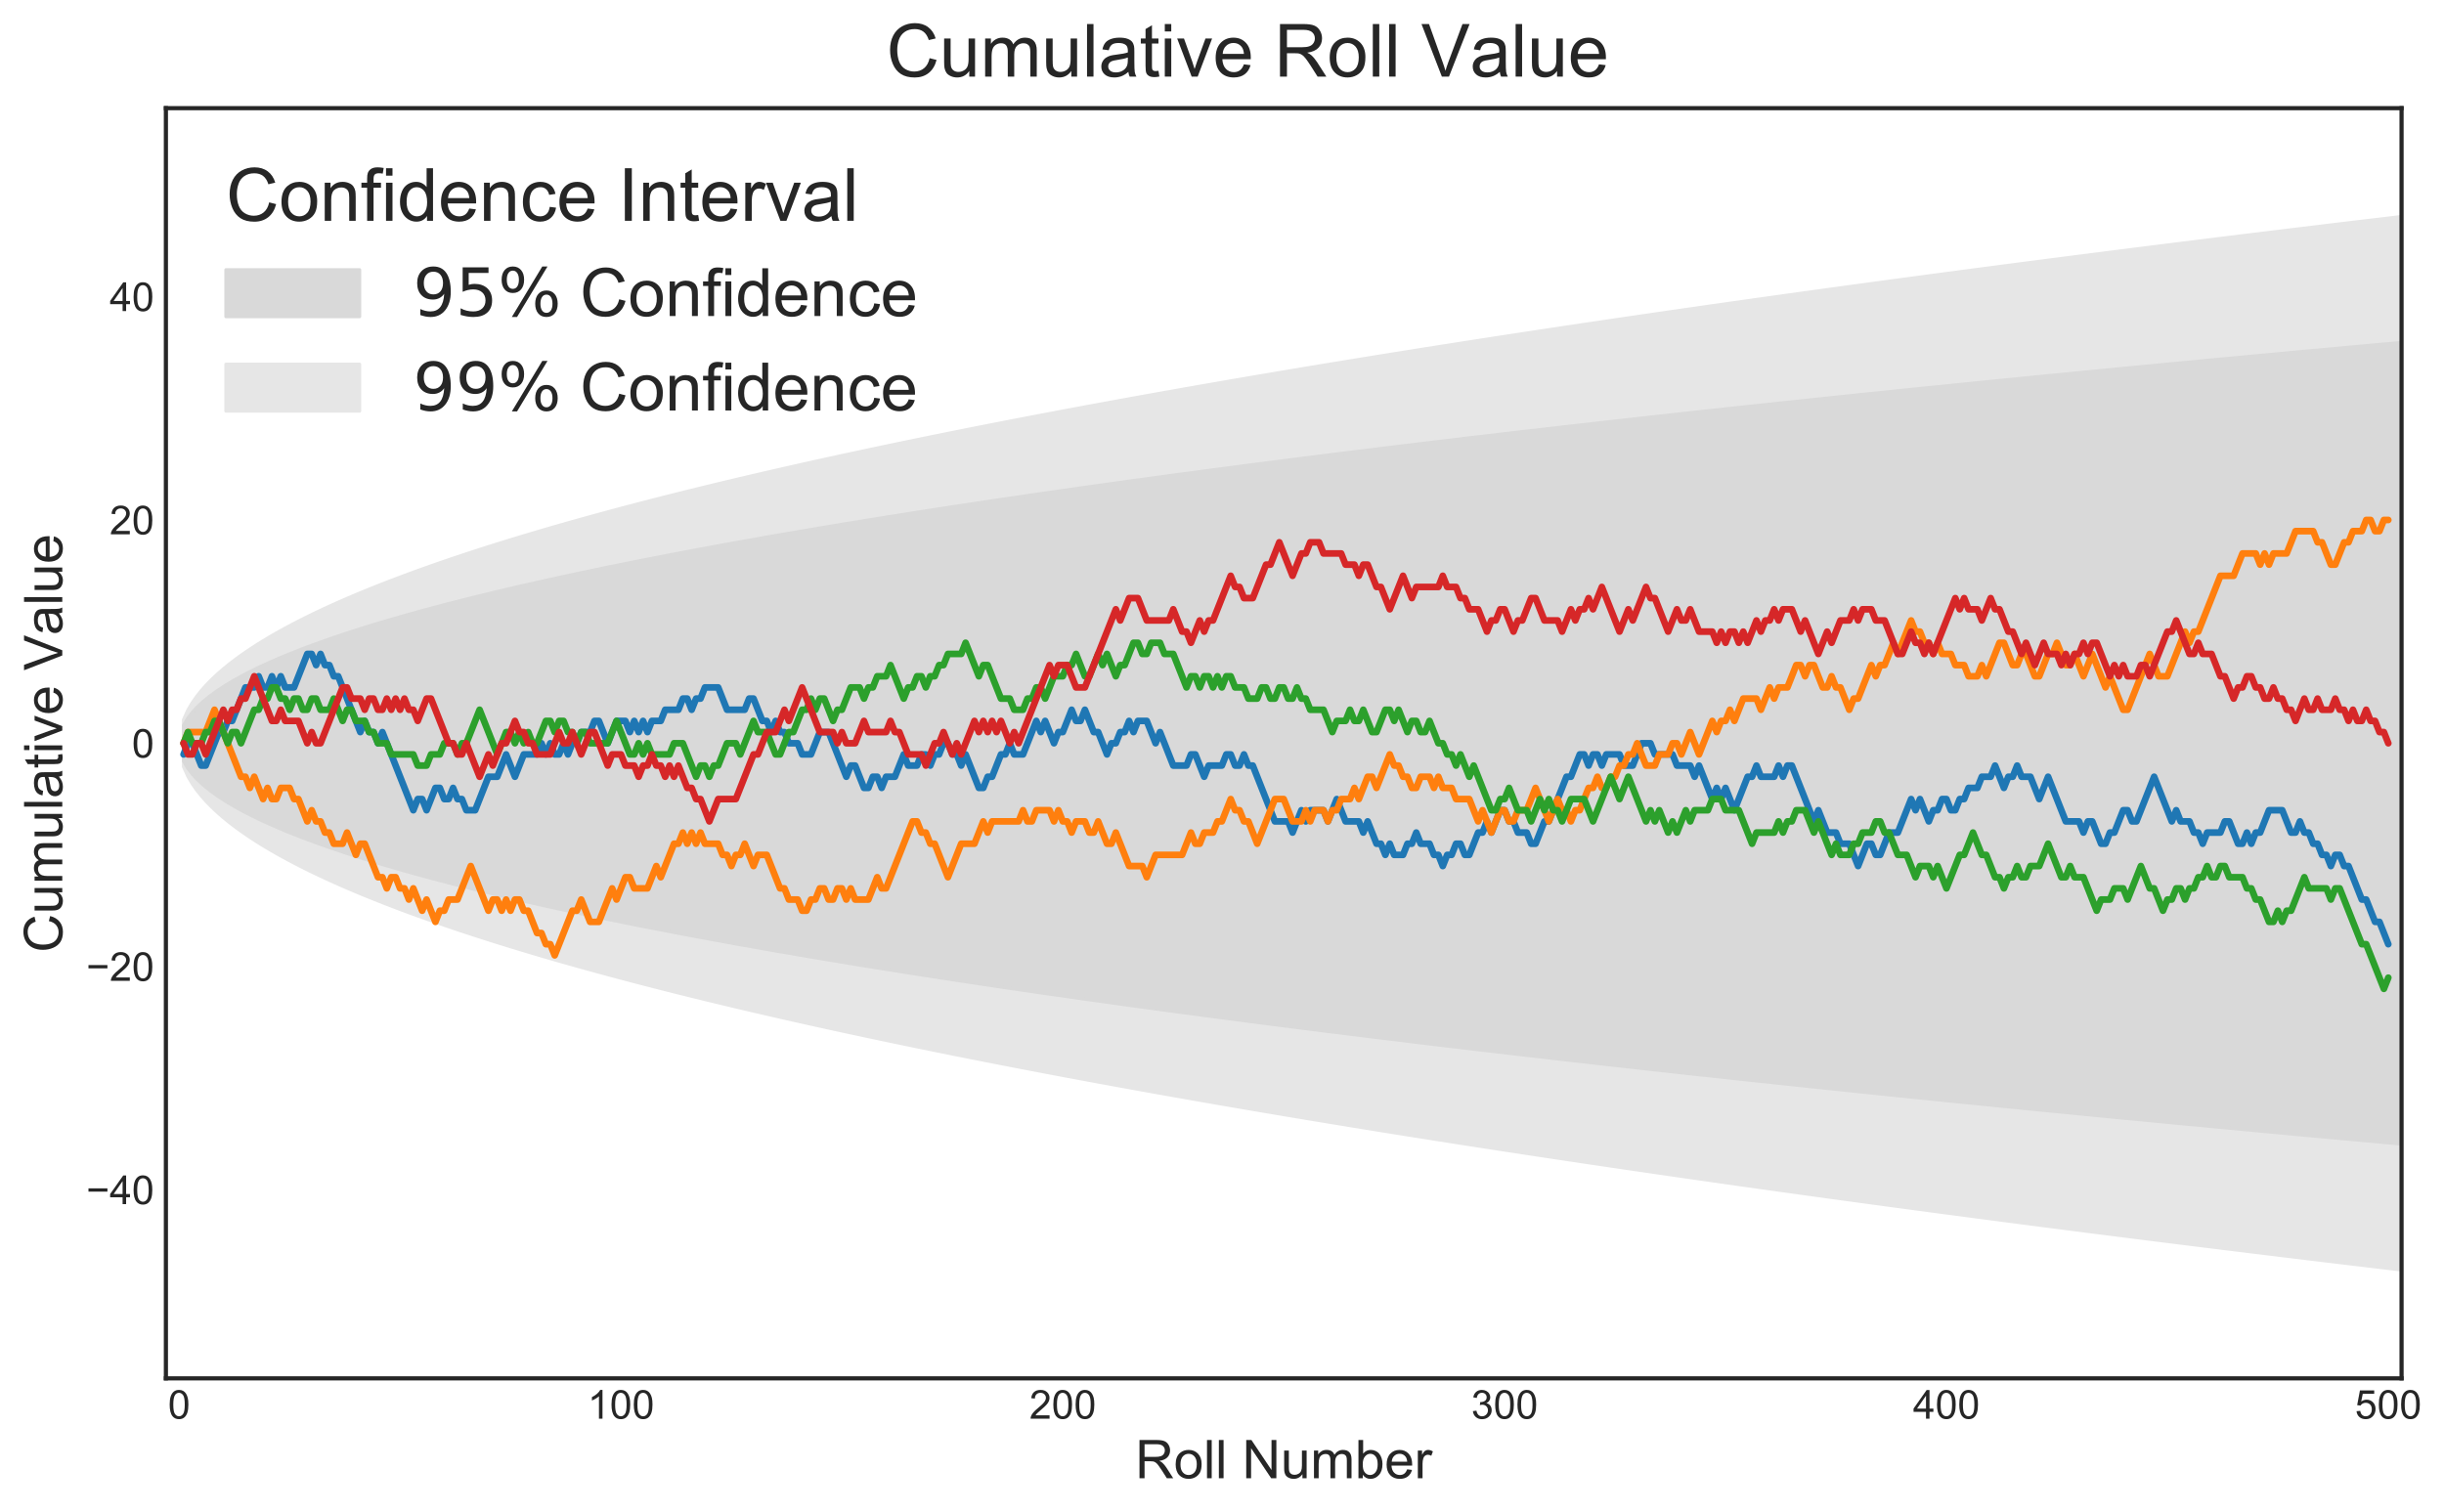 <?xml version="1.0" encoding="utf-8" standalone="no"?>
<!DOCTYPE svg PUBLIC "-//W3C//DTD SVG 1.1//EN"
  "http://www.w3.org/Graphics/SVG/1.1/DTD/svg11.dtd">
<!-- Created with matplotlib (http://matplotlib.org/) -->
<svg height="453pt" version="1.1" viewBox="0 0 732 453" width="732pt" xmlns="http://www.w3.org/2000/svg" xmlns:xlink="http://www.w3.org/1999/xlink">
 <defs>
  <style type="text/css">
*{stroke-linecap:butt;stroke-linejoin:round;}
  </style>
 </defs>
 <g id="figure_1">
  <g id="patch_1">
   <path d="M 0 453.227 
L 732.527 453.227 
L 732.527 0 
L 0 0 
z
" style="fill:#ffffff;"/>
  </g>
  <g id="axes_1">
   <g id="patch_2">
    <path d="M 49.688 412.92 
L 719.288 412.92 
L 719.288 32.4 
L 49.688 32.4 
z
" style="fill:#ffffff;"/>
   </g>
   <g id="PolyCollection_1">
    <defs>
     <path d="M 54.981 -237.601 
L 54.981 -223.533 
L 56.304 -220.619 
L 57.627 -218.383 
L 58.951 -216.498 
L 60.274 -214.838 
L 61.597 -213.337 
L 62.921 -211.956 
L 64.244 -210.671 
L 65.567 -209.464 
L 66.891 -208.323 
L 68.214 -207.237 
L 69.537 -206.2 
L 70.861 -205.205 
L 72.184 -204.247 
L 73.507 -203.323 
L 74.831 -202.43 
L 76.154 -201.564 
L 77.477 -200.723 
L 78.801 -199.905 
L 80.124 -199.109 
L 81.447 -198.332 
L 82.771 -197.573 
L 84.094 -196.832 
L 85.417 -196.106 
L 86.74 -195.396 
L 88.064 -194.699 
L 89.387 -194.016 
L 90.71 -193.345 
L 92.034 -192.686 
L 93.357 -192.039 
L 94.68 -191.402 
L 96.004 -190.775 
L 97.327 -190.158 
L 98.65 -189.55 
L 99.974 -188.952 
L 101.297 -188.361 
L 102.62 -187.779 
L 103.944 -187.205 
L 105.267 -186.638 
L 106.59 -186.078 
L 107.914 -185.526 
L 109.237 -184.98 
L 110.56 -184.44 
L 111.884 -183.907 
L 113.207 -183.38 
L 114.53 -182.858 
L 115.854 -182.342 
L 117.177 -181.832 
L 118.5 -181.327 
L 119.823 -180.827 
L 121.147 -180.332 
L 122.47 -179.842 
L 123.793 -179.357 
L 125.117 -178.876 
L 126.44 -178.399 
L 127.763 -177.927 
L 129.087 -177.459 
L 130.41 -176.996 
L 131.733 -176.536 
L 133.057 -176.08 
L 134.38 -175.628 
L 135.703 -175.179 
L 137.027 -174.734 
L 138.35 -174.293 
L 139.673 -173.855 
L 140.997 -173.42 
L 142.32 -172.989 
L 143.643 -172.561 
L 144.967 -172.136 
L 146.29 -171.714 
L 147.613 -171.295 
L 148.937 -170.879 
L 150.26 -170.466 
L 151.583 -170.056 
L 152.906 -169.648 
L 154.23 -169.244 
L 155.553 -168.842 
L 156.876 -168.442 
L 158.2 -168.045 
L 159.523 -167.651 
L 160.846 -167.259 
L 162.17 -166.869 
L 163.493 -166.482 
L 164.816 -166.097 
L 166.14 -165.714 
L 167.463 -165.334 
L 168.786 -164.956 
L 170.11 -164.58 
L 171.433 -164.206 
L 172.756 -163.834 
L 174.08 -163.464 
L 175.403 -163.097 
L 176.726 -162.731 
L 178.05 -162.367 
L 179.373 -162.005 
L 180.696 -161.646 
L 182.02 -161.288 
L 183.343 -160.931 
L 184.666 -160.577 
L 185.989 -160.224 
L 187.313 -159.874 
L 188.636 -159.524 
L 189.959 -159.177 
L 191.283 -158.831 
L 192.606 -158.487 
L 193.929 -158.145 
L 195.253 -157.804 
L 196.576 -157.465 
L 197.899 -157.127 
L 199.223 -156.791 
L 200.546 -156.456 
L 201.869 -156.123 
L 203.193 -155.792 
L 204.516 -155.462 
L 205.839 -155.133 
L 207.163 -154.806 
L 208.486 -154.48 
L 209.809 -154.155 
L 211.133 -153.832 
L 212.456 -153.51 
L 213.779 -153.19 
L 215.103 -152.871 
L 216.426 -152.553 
L 217.749 -152.237 
L 219.072 -151.922 
L 220.396 -151.608 
L 221.719 -151.295 
L 223.042 -150.983 
L 224.366 -150.673 
L 225.689 -150.364 
L 227.012 -150.056 
L 228.336 -149.749 
L 229.659 -149.444 
L 230.982 -149.14 
L 232.306 -148.836 
L 233.629 -148.534 
L 234.952 -148.233 
L 236.276 -147.933 
L 237.599 -147.634 
L 238.922 -147.336 
L 240.246 -147.04 
L 241.569 -146.744 
L 242.892 -146.449 
L 244.216 -146.156 
L 245.539 -145.863 
L 246.862 -145.572 
L 248.186 -145.281 
L 249.509 -144.991 
L 250.832 -144.703 
L 252.155 -144.415 
L 253.479 -144.129 
L 254.802 -143.843 
L 256.125 -143.558 
L 257.449 -143.274 
L 258.772 -142.991 
L 260.095 -142.709 
L 261.419 -142.428 
L 262.742 -142.148 
L 264.065 -141.868 
L 265.389 -141.59 
L 266.712 -141.312 
L 268.035 -141.035 
L 269.359 -140.76 
L 270.682 -140.484 
L 272.005 -140.21 
L 273.329 -139.937 
L 274.652 -139.664 
L 275.975 -139.393 
L 277.299 -139.122 
L 278.622 -138.851 
L 279.945 -138.582 
L 281.269 -138.314 
L 282.592 -138.046 
L 283.915 -137.779 
L 285.238 -137.512 
L 286.562 -137.247 
L 287.885 -136.982 
L 289.208 -136.718 
L 290.532 -136.455 
L 291.855 -136.192 
L 293.178 -135.931 
L 294.502 -135.67 
L 295.825 -135.409 
L 297.148 -135.15 
L 298.472 -134.891 
L 299.795 -134.632 
L 301.118 -134.375 
L 302.442 -134.118 
L 303.765 -133.862 
L 305.088 -133.606 
L 306.412 -133.352 
L 307.735 -133.097 
L 309.058 -132.844 
L 310.382 -132.591 
L 311.705 -132.339 
L 313.028 -132.087 
L 314.352 -131.836 
L 315.675 -131.586 
L 316.998 -131.337 
L 318.321 -131.088 
L 319.645 -130.839 
L 320.968 -130.591 
L 322.291 -130.344 
L 323.615 -130.098 
L 324.938 -129.852 
L 326.261 -129.606 
L 327.585 -129.362 
L 328.908 -129.117 
L 330.231 -128.874 
L 331.555 -128.631 
L 332.878 -128.388 
L 334.201 -128.147 
L 335.525 -127.905 
L 336.848 -127.665 
L 338.171 -127.424 
L 339.495 -127.185 
L 340.818 -126.946 
L 342.141 -126.707 
L 343.465 -126.469 
L 344.788 -126.232 
L 346.111 -125.995 
L 347.435 -125.759 
L 348.758 -125.523 
L 350.081 -125.288 
L 351.404 -125.053 
L 352.728 -124.819 
L 354.051 -124.585 
L 355.374 -124.352 
L 356.698 -124.119 
L 358.021 -123.887 
L 359.344 -123.655 
L 360.668 -123.424 
L 361.991 -123.194 
L 363.314 -122.964 
L 364.638 -122.734 
L 365.961 -122.505 
L 367.284 -122.276 
L 368.608 -122.048 
L 369.931 -121.82 
L 371.254 -121.593 
L 372.578 -121.366 
L 373.901 -121.14 
L 375.224 -120.914 
L 376.548 -120.688 
L 377.871 -120.463 
L 379.194 -120.239 
L 380.518 -120.015 
L 381.841 -119.791 
L 383.164 -119.568 
L 384.488 -119.346 
L 385.811 -119.123 
L 387.134 -118.902 
L 388.457 -118.68 
L 389.781 -118.459 
L 391.104 -118.239 
L 392.427 -118.019 
L 393.751 -117.799 
L 395.074 -117.58 
L 396.397 -117.361 
L 397.721 -117.143 
L 399.044 -116.925 
L 400.367 -116.708 
L 401.691 -116.49 
L 403.014 -116.274 
L 404.337 -116.058 
L 405.661 -115.842 
L 406.984 -115.626 
L 408.307 -115.411 
L 409.631 -115.197 
L 410.954 -114.982 
L 412.277 -114.768 
L 413.601 -114.555 
L 414.924 -114.342 
L 416.247 -114.129 
L 417.571 -113.917 
L 418.894 -113.705 
L 420.217 -113.494 
L 421.54 -113.282 
L 422.864 -113.072 
L 424.187 -112.861 
L 425.51 -112.651 
L 426.834 -112.442 
L 428.157 -112.232 
L 429.48 -112.024 
L 430.804 -111.815 
L 432.127 -111.607 
L 433.45 -111.399 
L 434.774 -111.192 
L 436.097 -110.985 
L 437.42 -110.778 
L 438.744 -110.572 
L 440.067 -110.366 
L 441.39 -110.16 
L 442.714 -109.955 
L 444.037 -109.75 
L 445.36 -109.545 
L 446.684 -109.341 
L 448.007 -109.137 
L 449.33 -108.933 
L 450.654 -108.73 
L 451.977 -108.527 
L 453.3 -108.325 
L 454.623 -108.122 
L 455.947 -107.92 
L 457.27 -107.719 
L 458.593 -107.518 
L 459.917 -107.317 
L 461.24 -107.116 
L 462.563 -106.916 
L 463.887 -106.716 
L 465.21 -106.516 
L 466.533 -106.317 
L 467.857 -106.118 
L 469.18 -105.92 
L 470.503 -105.721 
L 471.827 -105.523 
L 473.15 -105.326 
L 474.473 -105.128 
L 475.797 -104.931 
L 477.12 -104.734 
L 478.443 -104.538 
L 479.767 -104.342 
L 481.09 -104.146 
L 482.413 -103.95 
L 483.737 -103.755 
L 485.06 -103.56 
L 486.383 -103.365 
L 487.706 -103.171 
L 489.03 -102.977 
L 490.353 -102.783 
L 491.676 -102.59 
L 493 -102.397 
L 494.323 -102.204 
L 495.646 -102.011 
L 496.97 -101.819 
L 498.293 -101.627 
L 499.616 -101.435 
L 500.94 -101.244 
L 502.263 -101.053 
L 503.586 -100.862 
L 504.91 -100.671 
L 506.233 -100.481 
L 507.556 -100.291 
L 508.88 -100.101 
L 510.203 -99.911 
L 511.526 -99.722 
L 512.85 -99.533 
L 514.173 -99.345 
L 515.496 -99.156 
L 516.82 -98.968 
L 518.143 -98.78 
L 519.466 -98.593 
L 520.789 -98.405 
L 522.113 -98.218 
L 523.436 -98.031 
L 524.759 -97.845 
L 526.083 -97.659 
L 527.406 -97.473 
L 528.729 -97.287 
L 530.053 -97.101 
L 531.376 -96.916 
L 532.699 -96.731 
L 534.023 -96.546 
L 535.346 -96.362 
L 536.669 -96.178 
L 537.993 -95.994 
L 539.316 -95.81 
L 540.639 -95.627 
L 541.963 -95.443 
L 543.286 -95.26 
L 544.609 -95.078 
L 545.933 -94.895 
L 547.256 -94.713 
L 548.579 -94.531 
L 549.903 -94.349 
L 551.226 -94.168 
L 552.549 -93.986 
L 553.872 -93.805 
L 555.196 -93.625 
L 556.519 -93.444 
L 557.842 -93.264 
L 559.166 -93.084 
L 560.489 -92.904 
L 561.812 -92.724 
L 563.136 -92.545 
L 564.459 -92.366 
L 565.782 -92.187 
L 567.106 -92.008 
L 568.429 -91.83 
L 569.752 -91.652 
L 571.076 -91.474 
L 572.399 -91.296 
L 573.722 -91.118 
L 575.046 -90.941 
L 576.369 -90.764 
L 577.692 -90.587 
L 579.016 -90.41 
L 580.339 -90.234 
L 581.662 -90.058 
L 582.986 -89.882 
L 584.309 -89.706 
L 585.632 -89.531 
L 586.955 -89.355 
L 588.279 -89.18 
L 589.602 -89.005 
L 590.925 -88.831 
L 592.249 -88.656 
L 593.572 -88.482 
L 594.895 -88.308 
L 596.219 -88.134 
L 597.542 -87.961 
L 598.865 -87.787 
L 600.189 -87.614 
L 601.512 -87.441 
L 602.835 -87.268 
L 604.159 -87.096 
L 605.482 -86.923 
L 606.805 -86.751 
L 608.129 -86.579 
L 609.452 -86.408 
L 610.775 -86.236 
L 612.099 -86.065 
L 613.422 -85.894 
L 614.745 -85.723 
L 616.069 -85.552 
L 617.392 -85.382 
L 618.715 -85.211 
L 620.038 -85.041 
L 621.362 -84.871 
L 622.685 -84.702 
L 624.008 -84.532 
L 625.332 -84.363 
L 626.655 -84.194 
L 627.978 -84.025 
L 629.302 -83.856 
L 630.625 -83.687 
L 631.948 -83.519 
L 633.272 -83.351 
L 634.595 -83.183 
L 635.918 -83.015 
L 637.242 -82.848 
L 638.565 -82.68 
L 639.888 -82.513 
L 641.212 -82.346 
L 642.535 -82.179 
L 643.858 -82.013 
L 645.182 -81.846 
L 646.505 -81.68 
L 647.828 -81.514 
L 649.152 -81.348 
L 650.475 -81.182 
L 651.798 -81.017 
L 653.121 -80.851 
L 654.445 -80.686 
L 655.768 -80.521 
L 657.091 -80.356 
L 658.415 -80.192 
L 659.738 -80.027 
L 661.061 -79.863 
L 662.385 -79.699 
L 663.708 -79.535 
L 665.031 -79.371 
L 666.355 -79.208 
L 667.678 -79.044 
L 669.001 -78.881 
L 670.325 -78.718 
L 671.648 -78.555 
L 672.971 -78.393 
L 674.295 -78.23 
L 675.618 -78.068 
L 676.941 -77.906 
L 678.265 -77.744 
L 679.588 -77.582 
L 680.911 -77.42 
L 682.235 -77.259 
L 683.558 -77.098 
L 684.881 -76.936 
L 686.204 -76.776 
L 687.528 -76.615 
L 688.851 -76.454 
L 690.174 -76.294 
L 691.498 -76.133 
L 692.821 -75.973 
L 694.144 -75.813 
L 695.468 -75.654 
L 696.791 -75.494 
L 698.114 -75.334 
L 699.438 -75.175 
L 700.761 -75.016 
L 702.084 -74.857 
L 703.408 -74.698 
L 704.731 -74.54 
L 706.054 -74.381 
L 707.378 -74.223 
L 708.701 -74.065 
L 710.024 -73.907 
L 711.348 -73.749 
L 712.671 -73.591 
L 713.994 -73.434 
L 715.318 -73.276 
L 716.641 -73.119 
L 717.964 -72.962 
L 719.288 -72.805 
L 719.288 -388.329 
L 719.288 -388.329 
L 717.964 -388.172 
L 716.641 -388.015 
L 715.318 -387.858 
L 713.994 -387.7 
L 712.671 -387.543 
L 711.348 -387.385 
L 710.024 -387.227 
L 708.701 -387.069 
L 707.378 -386.911 
L 706.054 -386.753 
L 704.731 -386.594 
L 703.408 -386.435 
L 702.084 -386.277 
L 700.761 -386.118 
L 699.438 -385.959 
L 698.114 -385.799 
L 696.791 -385.64 
L 695.468 -385.48 
L 694.144 -385.32 
L 692.821 -385.16 
L 691.498 -385 
L 690.174 -384.84 
L 688.851 -384.68 
L 687.528 -384.519 
L 686.204 -384.358 
L 684.881 -384.197 
L 683.558 -384.036 
L 682.235 -383.875 
L 680.911 -383.713 
L 679.588 -383.552 
L 678.265 -383.39 
L 676.941 -383.228 
L 675.618 -383.066 
L 674.295 -382.904 
L 672.971 -382.741 
L 671.648 -382.578 
L 670.325 -382.416 
L 669.001 -382.253 
L 667.678 -382.089 
L 666.355 -381.926 
L 665.031 -381.762 
L 663.708 -381.599 
L 662.385 -381.435 
L 661.061 -381.271 
L 659.738 -381.106 
L 658.415 -380.942 
L 657.091 -380.777 
L 655.768 -380.613 
L 654.445 -380.448 
L 653.121 -380.282 
L 651.798 -380.117 
L 650.475 -379.952 
L 649.152 -379.786 
L 647.828 -379.62 
L 646.505 -379.454 
L 645.182 -379.288 
L 643.858 -379.121 
L 642.535 -378.955 
L 641.212 -378.788 
L 639.888 -378.621 
L 638.565 -378.454 
L 637.242 -378.286 
L 635.918 -378.119 
L 634.595 -377.951 
L 633.272 -377.783 
L 631.948 -377.615 
L 630.625 -377.446 
L 629.302 -377.278 
L 627.978 -377.109 
L 626.655 -376.94 
L 625.332 -376.771 
L 624.008 -376.602 
L 622.685 -376.432 
L 621.362 -376.263 
L 620.038 -376.093 
L 618.715 -375.923 
L 617.392 -375.752 
L 616.069 -375.582 
L 614.745 -375.411 
L 613.422 -375.24 
L 612.099 -375.069 
L 610.775 -374.898 
L 609.452 -374.726 
L 608.129 -374.554 
L 606.805 -374.383 
L 605.482 -374.21 
L 604.159 -374.038 
L 602.835 -373.865 
L 601.512 -373.693 
L 600.189 -373.52 
L 598.865 -373.347 
L 597.542 -373.173 
L 596.219 -373 
L 594.895 -372.826 
L 593.572 -372.652 
L 592.249 -372.478 
L 590.925 -372.303 
L 589.602 -372.128 
L 588.279 -371.954 
L 586.955 -371.779 
L 585.632 -371.603 
L 584.309 -371.428 
L 582.986 -371.252 
L 581.662 -371.076 
L 580.339 -370.9 
L 579.016 -370.723 
L 577.692 -370.547 
L 576.369 -370.37 
L 575.046 -370.193 
L 573.722 -370.015 
L 572.399 -369.838 
L 571.076 -369.66 
L 569.752 -369.482 
L 568.429 -369.304 
L 567.106 -369.126 
L 565.782 -368.947 
L 564.459 -368.768 
L 563.136 -368.589 
L 561.812 -368.41 
L 560.489 -368.23 
L 559.166 -368.05 
L 557.842 -367.87 
L 556.519 -367.69 
L 555.196 -367.509 
L 553.872 -367.328 
L 552.549 -367.147 
L 551.226 -366.966 
L 549.903 -366.785 
L 548.579 -366.603 
L 547.256 -366.421 
L 545.933 -366.239 
L 544.609 -366.056 
L 543.286 -365.873 
L 541.963 -365.69 
L 540.639 -365.507 
L 539.316 -365.324 
L 537.993 -365.14 
L 536.669 -364.956 
L 535.346 -364.772 
L 534.023 -364.587 
L 532.699 -364.403 
L 531.376 -364.218 
L 530.053 -364.032 
L 528.729 -363.847 
L 527.406 -363.661 
L 526.083 -363.475 
L 524.759 -363.289 
L 523.436 -363.102 
L 522.113 -362.916 
L 520.789 -362.728 
L 519.466 -362.541 
L 518.143 -362.354 
L 516.82 -362.166 
L 515.496 -361.978 
L 514.173 -361.789 
L 512.85 -361.6 
L 511.526 -361.412 
L 510.203 -361.222 
L 508.88 -361.033 
L 507.556 -360.843 
L 506.233 -360.653 
L 504.91 -360.463 
L 503.586 -360.272 
L 502.263 -360.081 
L 500.94 -359.89 
L 499.616 -359.699 
L 498.293 -359.507 
L 496.97 -359.315 
L 495.646 -359.123 
L 494.323 -358.93 
L 493 -358.737 
L 491.676 -358.544 
L 490.353 -358.35 
L 489.03 -358.157 
L 487.706 -357.963 
L 486.383 -357.768 
L 485.06 -357.574 
L 483.737 -357.379 
L 482.413 -357.183 
L 481.09 -356.988 
L 479.767 -356.792 
L 478.443 -356.596 
L 477.12 -356.399 
L 475.797 -356.203 
L 474.473 -356.006 
L 473.15 -355.808 
L 471.827 -355.61 
L 470.503 -355.412 
L 469.18 -355.214 
L 467.857 -355.016 
L 466.533 -354.817 
L 465.21 -354.617 
L 463.887 -354.418 
L 462.563 -354.218 
L 461.24 -354.018 
L 459.917 -353.817 
L 458.593 -353.616 
L 457.27 -353.415 
L 455.947 -353.213 
L 454.623 -353.011 
L 453.3 -352.809 
L 451.977 -352.607 
L 450.654 -352.404 
L 449.33 -352.2 
L 448.007 -351.997 
L 446.684 -351.793 
L 445.36 -351.589 
L 444.037 -351.384 
L 442.714 -351.179 
L 441.39 -350.974 
L 440.067 -350.768 
L 438.744 -350.562 
L 437.42 -350.356 
L 436.097 -350.149 
L 434.774 -349.942 
L 433.45 -349.735 
L 432.127 -349.527 
L 430.804 -349.319 
L 429.48 -349.11 
L 428.157 -348.901 
L 426.834 -348.692 
L 425.51 -348.482 
L 424.187 -348.272 
L 422.864 -348.062 
L 421.54 -347.851 
L 420.217 -347.64 
L 418.894 -347.429 
L 417.571 -347.217 
L 416.247 -347.004 
L 414.924 -346.792 
L 413.601 -346.579 
L 412.277 -346.365 
L 410.954 -346.151 
L 409.631 -345.937 
L 408.307 -345.723 
L 406.984 -345.508 
L 405.661 -345.292 
L 404.337 -345.076 
L 403.014 -344.86 
L 401.691 -344.643 
L 400.367 -344.426 
L 399.044 -344.209 
L 397.721 -343.991 
L 396.397 -343.772 
L 395.074 -343.554 
L 393.751 -343.335 
L 392.427 -343.115 
L 391.104 -342.895 
L 389.781 -342.674 
L 388.457 -342.454 
L 387.134 -342.232 
L 385.811 -342.01 
L 384.488 -341.788 
L 383.164 -341.566 
L 381.841 -341.342 
L 380.518 -341.119 
L 379.194 -340.895 
L 377.871 -340.67 
L 376.548 -340.445 
L 375.224 -340.22 
L 373.901 -339.994 
L 372.578 -339.768 
L 371.254 -339.541 
L 369.931 -339.314 
L 368.608 -339.086 
L 367.284 -338.858 
L 365.961 -338.629 
L 364.638 -338.4 
L 363.314 -338.17 
L 361.991 -337.94 
L 360.668 -337.709 
L 359.344 -337.478 
L 358.021 -337.247 
L 356.698 -337.014 
L 355.374 -336.782 
L 354.051 -336.549 
L 352.728 -336.315 
L 351.404 -336.081 
L 350.081 -335.846 
L 348.758 -335.611 
L 347.435 -335.375 
L 346.111 -335.139 
L 344.788 -334.902 
L 343.465 -334.664 
L 342.141 -334.426 
L 340.818 -334.188 
L 339.495 -333.949 
L 338.171 -333.709 
L 336.848 -333.469 
L 335.525 -333.228 
L 334.201 -332.987 
L 332.878 -332.745 
L 331.555 -332.503 
L 330.231 -332.26 
L 328.908 -332.016 
L 327.585 -331.772 
L 326.261 -331.527 
L 324.938 -331.282 
L 323.615 -331.036 
L 322.291 -330.79 
L 320.968 -330.542 
L 319.645 -330.295 
L 318.321 -330.046 
L 316.998 -329.797 
L 315.675 -329.548 
L 314.352 -329.297 
L 313.028 -329.046 
L 311.705 -328.795 
L 310.382 -328.543 
L 309.058 -328.29 
L 307.735 -328.036 
L 306.412 -327.782 
L 305.088 -327.527 
L 303.765 -327.272 
L 302.442 -327.016 
L 301.118 -326.759 
L 299.795 -326.501 
L 298.472 -326.243 
L 297.148 -325.984 
L 295.825 -325.724 
L 294.502 -325.464 
L 293.178 -325.203 
L 291.855 -324.941 
L 290.532 -324.679 
L 289.208 -324.416 
L 287.885 -324.152 
L 286.562 -323.887 
L 285.238 -323.621 
L 283.915 -323.355 
L 282.592 -323.088 
L 281.269 -322.82 
L 279.945 -322.552 
L 278.622 -322.282 
L 277.299 -322.012 
L 275.975 -321.741 
L 274.652 -321.469 
L 273.329 -321.197 
L 272.005 -320.923 
L 270.682 -320.649 
L 269.359 -320.374 
L 268.035 -320.098 
L 266.712 -319.822 
L 265.389 -319.544 
L 264.065 -319.265 
L 262.742 -318.986 
L 261.419 -318.706 
L 260.095 -318.425 
L 258.772 -318.143 
L 257.449 -317.86 
L 256.125 -317.576 
L 254.802 -317.291 
L 253.479 -317.005 
L 252.155 -316.719 
L 250.832 -316.431 
L 249.509 -316.142 
L 248.186 -315.853 
L 246.862 -315.562 
L 245.539 -315.27 
L 244.216 -314.978 
L 242.892 -314.684 
L 241.569 -314.39 
L 240.246 -314.094 
L 238.922 -313.797 
L 237.599 -313.499 
L 236.276 -313.201 
L 234.952 -312.901 
L 233.629 -312.6 
L 232.306 -312.298 
L 230.982 -311.994 
L 229.659 -311.69 
L 228.336 -311.384 
L 227.012 -311.078 
L 225.689 -310.77 
L 224.366 -310.461 
L 223.042 -310.15 
L 221.719 -309.839 
L 220.396 -309.526 
L 219.072 -309.212 
L 217.749 -308.897 
L 216.426 -308.581 
L 215.103 -308.263 
L 213.779 -307.944 
L 212.456 -307.623 
L 211.133 -307.302 
L 209.809 -306.978 
L 208.486 -306.654 
L 207.163 -306.328 
L 205.839 -306.001 
L 204.516 -305.672 
L 203.193 -305.342 
L 201.869 -305.01 
L 200.546 -304.677 
L 199.223 -304.343 
L 197.899 -304.007 
L 196.576 -303.669 
L 195.253 -303.33 
L 193.929 -302.989 
L 192.606 -302.647 
L 191.283 -302.302 
L 189.959 -301.957 
L 188.636 -301.609 
L 187.313 -301.26 
L 185.989 -300.909 
L 184.666 -300.557 
L 183.343 -300.202 
L 182.02 -299.846 
L 180.696 -299.488 
L 179.373 -299.128 
L 178.05 -298.766 
L 176.726 -298.403 
L 175.403 -298.037 
L 174.08 -297.669 
L 172.756 -297.3 
L 171.433 -296.928 
L 170.11 -296.554 
L 168.786 -296.178 
L 167.463 -295.8 
L 166.14 -295.419 
L 164.816 -295.037 
L 163.493 -294.652 
L 162.17 -294.265 
L 160.846 -293.875 
L 159.523 -293.483 
L 158.2 -293.089 
L 156.876 -292.692 
L 155.553 -292.292 
L 154.23 -291.89 
L 152.906 -291.485 
L 151.583 -291.078 
L 150.26 -290.668 
L 148.937 -290.254 
L 147.613 -289.839 
L 146.29 -289.42 
L 144.967 -288.998 
L 143.643 -288.573 
L 142.32 -288.145 
L 140.997 -287.713 
L 139.673 -287.279 
L 138.35 -286.841 
L 137.027 -286.4 
L 135.703 -285.955 
L 134.38 -285.506 
L 133.057 -285.054 
L 131.733 -284.598 
L 130.41 -284.138 
L 129.087 -283.674 
L 127.763 -283.206 
L 126.44 -282.734 
L 125.117 -282.258 
L 123.793 -281.777 
L 122.47 -281.292 
L 121.147 -280.801 
L 119.823 -280.307 
L 118.5 -279.807 
L 117.177 -279.302 
L 115.854 -278.791 
L 114.53 -278.275 
L 113.207 -277.754 
L 111.884 -277.227 
L 110.56 -276.694 
L 109.237 -276.154 
L 107.914 -275.608 
L 106.59 -275.055 
L 105.267 -274.496 
L 103.944 -273.929 
L 102.62 -273.355 
L 101.297 -272.772 
L 99.974 -272.182 
L 98.65 -271.583 
L 97.327 -270.976 
L 96.004 -270.359 
L 94.68 -269.732 
L 93.357 -269.095 
L 92.034 -268.447 
L 90.71 -267.789 
L 89.387 -267.118 
L 88.064 -266.435 
L 86.74 -265.738 
L 85.417 -265.028 
L 84.094 -264.302 
L 82.771 -263.56 
L 81.447 -262.802 
L 80.124 -262.025 
L 78.801 -261.228 
L 77.477 -260.411 
L 76.154 -259.57 
L 74.831 -258.704 
L 73.507 -257.81 
L 72.184 -256.887 
L 70.861 -255.929 
L 69.537 -254.934 
L 68.214 -253.897 
L 66.891 -252.811 
L 65.567 -251.67 
L 64.244 -250.463 
L 62.921 -249.178 
L 61.597 -247.797 
L 60.274 -246.296 
L 58.951 -244.635 
L 57.627 -242.751 
L 56.304 -240.515 
L 54.981 -237.601 
z
" id="mb665179405" style="stroke:#e6e6e6;"/>
    </defs>
    <g clip-path="url(#p49242c2d94)">
     <use style="fill:#e6e6e6;stroke:#e6e6e6;" x="0" xlink:href="#mb665179405" y="453.227"/>
    </g>
   </g>
   <g id="PolyCollection_2">
    <defs>
     <path d="M 54.981 -235.919 
L 54.981 -225.215 
L 56.304 -222.998 
L 57.627 -221.297 
L 58.951 -219.863 
L 60.274 -218.599 
L 61.597 -217.457 
L 62.921 -216.406 
L 64.244 -215.429 
L 65.567 -214.51 
L 66.891 -213.642 
L 68.214 -212.816 
L 69.537 -212.026 
L 70.861 -211.269 
L 72.184 -210.541 
L 73.507 -209.838 
L 74.831 -209.158 
L 76.154 -208.499 
L 77.477 -207.86 
L 78.801 -207.237 
L 80.124 -206.631 
L 81.447 -206.04 
L 82.771 -205.463 
L 84.094 -204.899 
L 85.417 -204.347 
L 86.74 -203.806 
L 88.064 -203.276 
L 89.387 -202.756 
L 90.71 -202.246 
L 92.034 -201.745 
L 93.357 -201.252 
L 94.68 -200.767 
L 96.004 -200.291 
L 97.327 -199.821 
L 98.65 -199.359 
L 99.974 -198.903 
L 101.297 -198.454 
L 102.62 -198.011 
L 103.944 -197.574 
L 105.267 -197.143 
L 106.59 -196.717 
L 107.914 -196.296 
L 109.237 -195.881 
L 110.56 -195.47 
L 111.884 -195.065 
L 113.207 -194.664 
L 114.53 -194.267 
L 115.854 -193.874 
L 117.177 -193.486 
L 118.5 -193.102 
L 119.823 -192.721 
L 121.147 -192.345 
L 122.47 -191.972 
L 123.793 -191.603 
L 125.117 -191.237 
L 126.44 -190.874 
L 127.763 -190.515 
L 129.087 -190.159 
L 130.41 -189.806 
L 131.733 -189.456 
L 133.057 -189.109 
L 134.38 -188.765 
L 135.703 -188.424 
L 137.027 -188.086 
L 138.35 -187.75 
L 139.673 -187.416 
L 140.997 -187.086 
L 142.32 -186.758 
L 143.643 -186.432 
L 144.967 -186.109 
L 146.29 -185.788 
L 147.613 -185.469 
L 148.937 -185.152 
L 150.26 -184.838 
L 151.583 -184.526 
L 152.906 -184.216 
L 154.23 -183.908 
L 155.553 -183.602 
L 156.876 -183.298 
L 158.2 -182.996 
L 159.523 -182.696 
L 160.846 -182.398 
L 162.17 -182.101 
L 163.493 -181.806 
L 164.816 -181.514 
L 166.14 -181.223 
L 167.463 -180.933 
L 168.786 -180.645 
L 170.11 -180.359 
L 171.433 -180.075 
L 172.756 -179.792 
L 174.08 -179.511 
L 175.403 -179.231 
L 176.726 -178.953 
L 178.05 -178.676 
L 179.373 -178.401 
L 180.696 -178.127 
L 182.02 -177.854 
L 183.343 -177.583 
L 184.666 -177.314 
L 185.989 -177.045 
L 187.313 -176.778 
L 188.636 -176.513 
L 189.959 -176.248 
L 191.283 -175.985 
L 192.606 -175.724 
L 193.929 -175.463 
L 195.253 -175.204 
L 196.576 -174.946 
L 197.899 -174.689 
L 199.223 -174.433 
L 200.546 -174.178 
L 201.869 -173.925 
L 203.193 -173.673 
L 204.516 -173.422 
L 205.839 -173.171 
L 207.163 -172.922 
L 208.486 -172.675 
L 209.809 -172.428 
L 211.133 -172.182 
L 212.456 -171.937 
L 213.779 -171.693 
L 215.103 -171.45 
L 216.426 -171.209 
L 217.749 -170.968 
L 219.072 -170.728 
L 220.396 -170.489 
L 221.719 -170.251 
L 223.042 -170.014 
L 224.366 -169.778 
L 225.689 -169.543 
L 227.012 -169.309 
L 228.336 -169.075 
L 229.659 -168.843 
L 230.982 -168.611 
L 232.306 -168.381 
L 233.629 -168.151 
L 234.952 -167.922 
L 236.276 -167.693 
L 237.599 -167.466 
L 238.922 -167.239 
L 240.246 -167.014 
L 241.569 -166.789 
L 242.892 -166.564 
L 244.216 -166.341 
L 245.539 -166.118 
L 246.862 -165.897 
L 248.186 -165.676 
L 249.509 -165.455 
L 250.832 -165.236 
L 252.155 -165.017 
L 253.479 -164.799 
L 254.802 -164.581 
L 256.125 -164.364 
L 257.449 -164.148 
L 258.772 -163.933 
L 260.095 -163.719 
L 261.419 -163.505 
L 262.742 -163.291 
L 264.065 -163.079 
L 265.389 -162.867 
L 266.712 -162.656 
L 268.035 -162.445 
L 269.359 -162.235 
L 270.682 -162.026 
L 272.005 -161.817 
L 273.329 -161.609 
L 274.652 -161.402 
L 275.975 -161.195 
L 277.299 -160.989 
L 278.622 -160.783 
L 279.945 -160.578 
L 281.269 -160.374 
L 282.592 -160.17 
L 283.915 -159.967 
L 285.238 -159.765 
L 286.562 -159.563 
L 287.885 -159.361 
L 289.208 -159.16 
L 290.532 -158.96 
L 291.855 -158.76 
L 293.178 -158.561 
L 294.502 -158.362 
L 295.825 -158.164 
L 297.148 -157.967 
L 298.472 -157.77 
L 299.795 -157.573 
L 301.118 -157.377 
L 302.442 -157.182 
L 303.765 -156.987 
L 305.088 -156.793 
L 306.412 -156.599 
L 307.735 -156.405 
L 309.058 -156.212 
L 310.382 -156.02 
L 311.705 -155.828 
L 313.028 -155.637 
L 314.352 -155.446 
L 315.675 -155.255 
L 316.998 -155.066 
L 318.321 -154.876 
L 319.645 -154.687 
L 320.968 -154.499 
L 322.291 -154.31 
L 323.615 -154.123 
L 324.938 -153.936 
L 326.261 -153.749 
L 327.585 -153.563 
L 328.908 -153.377 
L 330.231 -153.192 
L 331.555 -153.007 
L 332.878 -152.822 
L 334.201 -152.638 
L 335.525 -152.455 
L 336.848 -152.272 
L 338.171 -152.089 
L 339.495 -151.907 
L 340.818 -151.725 
L 342.141 -151.543 
L 343.465 -151.362 
L 344.788 -151.182 
L 346.111 -151.001 
L 347.435 -150.822 
L 348.758 -150.642 
L 350.081 -150.463 
L 351.404 -150.285 
L 352.728 -150.106 
L 354.051 -149.929 
L 355.374 -149.751 
L 356.698 -149.574 
L 358.021 -149.398 
L 359.344 -149.221 
L 360.668 -149.045 
L 361.991 -148.87 
L 363.314 -148.695 
L 364.638 -148.52 
L 365.961 -148.346 
L 367.284 -148.172 
L 368.608 -147.998 
L 369.931 -147.825 
L 371.254 -147.652 
L 372.578 -147.479 
L 373.901 -147.307 
L 375.224 -147.135 
L 376.548 -146.964 
L 377.871 -146.792 
L 379.194 -146.622 
L 380.518 -146.451 
L 381.841 -146.281 
L 383.164 -146.111 
L 384.488 -145.942 
L 385.811 -145.773 
L 387.134 -145.604 
L 388.457 -145.436 
L 389.781 -145.268 
L 391.104 -145.1 
L 392.427 -144.932 
L 393.751 -144.765 
L 395.074 -144.599 
L 396.397 -144.432 
L 397.721 -144.266 
L 399.044 -144.1 
L 400.367 -143.935 
L 401.691 -143.77 
L 403.014 -143.605 
L 404.337 -143.44 
L 405.661 -143.276 
L 406.984 -143.112 
L 408.307 -142.948 
L 409.631 -142.785 
L 410.954 -142.622 
L 412.277 -142.459 
L 413.601 -142.297 
L 414.924 -142.135 
L 416.247 -141.973 
L 417.571 -141.812 
L 418.894 -141.65 
L 420.217 -141.489 
L 421.54 -141.329 
L 422.864 -141.168 
L 424.187 -141.008 
L 425.51 -140.849 
L 426.834 -140.689 
L 428.157 -140.53 
L 429.48 -140.371 
L 430.804 -140.212 
L 432.127 -140.054 
L 433.45 -139.896 
L 434.774 -139.738 
L 436.097 -139.58 
L 437.42 -139.423 
L 438.744 -139.266 
L 440.067 -139.109 
L 441.39 -138.953 
L 442.714 -138.797 
L 444.037 -138.641 
L 445.36 -138.485 
L 446.684 -138.33 
L 448.007 -138.174 
L 449.33 -138.02 
L 450.654 -137.865 
L 451.977 -137.711 
L 453.3 -137.556 
L 454.623 -137.403 
L 455.947 -137.249 
L 457.27 -137.096 
L 458.593 -136.943 
L 459.917 -136.79 
L 461.24 -136.637 
L 462.563 -136.485 
L 463.887 -136.333 
L 465.21 -136.181 
L 466.533 -136.029 
L 467.857 -135.878 
L 469.18 -135.727 
L 470.503 -135.576 
L 471.827 -135.425 
L 473.15 -135.275 
L 474.473 -135.124 
L 475.797 -134.974 
L 477.12 -134.825 
L 478.443 -134.675 
L 479.767 -134.526 
L 481.09 -134.377 
L 482.413 -134.228 
L 483.737 -134.08 
L 485.06 -133.931 
L 486.383 -133.783 
L 487.706 -133.635 
L 489.03 -133.488 
L 490.353 -133.34 
L 491.676 -133.193 
L 493 -133.046 
L 494.323 -132.899 
L 495.646 -132.753 
L 496.97 -132.606 
L 498.293 -132.46 
L 499.616 -132.314 
L 500.94 -132.169 
L 502.263 -132.023 
L 503.586 -131.878 
L 504.91 -131.733 
L 506.233 -131.588 
L 507.556 -131.444 
L 508.88 -131.299 
L 510.203 -131.155 
L 511.526 -131.011 
L 512.85 -130.867 
L 514.173 -130.724 
L 515.496 -130.58 
L 516.82 -130.437 
L 518.143 -130.294 
L 519.466 -130.152 
L 520.789 -130.009 
L 522.113 -129.867 
L 523.436 -129.725 
L 524.759 -129.583 
L 526.083 -129.441 
L 527.406 -129.299 
L 528.729 -129.158 
L 530.053 -129.017 
L 531.376 -128.876 
L 532.699 -128.735 
L 534.023 -128.595 
L 535.346 -128.454 
L 536.669 -128.314 
L 537.993 -128.174 
L 539.316 -128.034 
L 540.639 -127.895 
L 541.963 -127.755 
L 543.286 -127.616 
L 544.609 -127.477 
L 545.933 -127.338 
L 547.256 -127.2 
L 548.579 -127.061 
L 549.903 -126.923 
L 551.226 -126.785 
L 552.549 -126.647 
L 553.872 -126.509 
L 555.196 -126.372 
L 556.519 -126.234 
L 557.842 -126.097 
L 559.166 -125.96 
L 560.489 -125.823 
L 561.812 -125.687 
L 563.136 -125.55 
L 564.459 -125.414 
L 565.782 -125.278 
L 567.106 -125.142 
L 568.429 -125.006 
L 569.752 -124.87 
L 571.076 -124.735 
L 572.399 -124.6 
L 573.722 -124.465 
L 575.046 -124.33 
L 576.369 -124.195 
L 577.692 -124.06 
L 579.016 -123.926 
L 580.339 -123.792 
L 581.662 -123.658 
L 582.986 -123.524 
L 584.309 -123.39 
L 585.632 -123.257 
L 586.955 -123.123 
L 588.279 -122.99 
L 589.602 -122.857 
L 590.925 -122.724 
L 592.249 -122.591 
L 593.572 -122.459 
L 594.895 -122.326 
L 596.219 -122.194 
L 597.542 -122.062 
L 598.865 -121.93 
L 600.189 -121.798 
L 601.512 -121.667 
L 602.835 -121.535 
L 604.159 -121.404 
L 605.482 -121.273 
L 606.805 -121.142 
L 608.129 -121.011 
L 609.452 -120.88 
L 610.775 -120.75 
L 612.099 -120.62 
L 613.422 -120.489 
L 614.745 -120.359 
L 616.069 -120.23 
L 617.392 -120.1 
L 618.715 -119.97 
L 620.038 -119.841 
L 621.362 -119.711 
L 622.685 -119.582 
L 624.008 -119.453 
L 625.332 -119.325 
L 626.655 -119.196 
L 627.978 -119.067 
L 629.302 -118.939 
L 630.625 -118.811 
L 631.948 -118.683 
L 633.272 -118.555 
L 634.595 -118.427 
L 635.918 -118.299 
L 637.242 -118.172 
L 638.565 -118.044 
L 639.888 -117.917 
L 641.212 -117.79 
L 642.535 -117.663 
L 643.858 -117.536 
L 645.182 -117.41 
L 646.505 -117.283 
L 647.828 -117.157 
L 649.152 -117.031 
L 650.475 -116.905 
L 651.798 -116.779 
L 653.121 -116.653 
L 654.445 -116.527 
L 655.768 -116.402 
L 657.091 -116.276 
L 658.415 -116.151 
L 659.738 -116.026 
L 661.061 -115.901 
L 662.385 -115.776 
L 663.708 -115.651 
L 665.031 -115.527 
L 666.355 -115.402 
L 667.678 -115.278 
L 669.001 -115.154 
L 670.325 -115.03 
L 671.648 -114.906 
L 672.971 -114.782 
L 674.295 -114.659 
L 675.618 -114.535 
L 676.941 -114.412 
L 678.265 -114.288 
L 679.588 -114.165 
L 680.911 -114.042 
L 682.235 -113.919 
L 683.558 -113.797 
L 684.881 -113.674 
L 686.204 -113.552 
L 687.528 -113.429 
L 688.851 -113.307 
L 690.174 -113.185 
L 691.498 -113.063 
L 692.821 -112.941 
L 694.144 -112.82 
L 695.468 -112.698 
L 696.791 -112.577 
L 698.114 -112.455 
L 699.438 -112.334 
L 700.761 -112.213 
L 702.084 -112.092 
L 703.408 -111.971 
L 704.731 -111.85 
L 706.054 -111.73 
L 707.378 -111.609 
L 708.701 -111.489 
L 710.024 -111.369 
L 711.348 -111.249 
L 712.671 -111.129 
L 713.994 -111.009 
L 715.318 -110.889 
L 716.641 -110.77 
L 717.964 -110.65 
L 719.288 -110.531 
L 719.288 -350.603 
L 719.288 -350.603 
L 717.964 -350.484 
L 716.641 -350.364 
L 715.318 -350.245 
L 713.994 -350.125 
L 712.671 -350.005 
L 711.348 -349.885 
L 710.024 -349.765 
L 708.701 -349.645 
L 707.378 -349.524 
L 706.054 -349.404 
L 704.731 -349.283 
L 703.408 -349.163 
L 702.084 -349.042 
L 700.761 -348.921 
L 699.438 -348.8 
L 698.114 -348.679 
L 696.791 -348.557 
L 695.468 -348.436 
L 694.144 -348.314 
L 692.821 -348.192 
L 691.498 -348.071 
L 690.174 -347.949 
L 688.851 -347.827 
L 687.528 -347.704 
L 686.204 -347.582 
L 684.881 -347.46 
L 683.558 -347.337 
L 682.235 -347.214 
L 680.911 -347.091 
L 679.588 -346.968 
L 678.265 -346.845 
L 676.941 -346.722 
L 675.618 -346.599 
L 674.295 -346.475 
L 672.971 -346.352 
L 671.648 -346.228 
L 670.325 -346.104 
L 669.001 -345.98 
L 667.678 -345.856 
L 666.355 -345.731 
L 665.031 -345.607 
L 663.708 -345.482 
L 662.385 -345.358 
L 661.061 -345.233 
L 659.738 -345.108 
L 658.415 -344.983 
L 657.091 -344.857 
L 655.768 -344.732 
L 654.445 -344.607 
L 653.121 -344.481 
L 651.798 -344.355 
L 650.475 -344.229 
L 649.152 -344.103 
L 647.828 -343.977 
L 646.505 -343.851 
L 645.182 -343.724 
L 643.858 -343.597 
L 642.535 -343.471 
L 641.212 -343.344 
L 639.888 -343.217 
L 638.565 -343.089 
L 637.242 -342.962 
L 635.918 -342.834 
L 634.595 -342.707 
L 633.272 -342.579 
L 631.948 -342.451 
L 630.625 -342.323 
L 629.302 -342.195 
L 627.978 -342.066 
L 626.655 -341.938 
L 625.332 -341.809 
L 624.008 -341.68 
L 622.685 -341.551 
L 621.362 -341.422 
L 620.038 -341.293 
L 618.715 -341.164 
L 617.392 -341.034 
L 616.069 -340.904 
L 614.745 -340.774 
L 613.422 -340.644 
L 612.099 -340.514 
L 610.775 -340.384 
L 609.452 -340.253 
L 608.129 -340.123 
L 606.805 -339.992 
L 605.482 -339.861 
L 604.159 -339.73 
L 602.835 -339.598 
L 601.512 -339.467 
L 600.189 -339.335 
L 598.865 -339.204 
L 597.542 -339.072 
L 596.219 -338.94 
L 594.895 -338.807 
L 593.572 -338.675 
L 592.249 -338.542 
L 590.925 -338.41 
L 589.602 -338.277 
L 588.279 -338.144 
L 586.955 -338.011 
L 585.632 -337.877 
L 584.309 -337.744 
L 582.986 -337.61 
L 581.662 -337.476 
L 580.339 -337.342 
L 579.016 -337.208 
L 577.692 -337.073 
L 576.369 -336.939 
L 575.046 -336.804 
L 573.722 -336.669 
L 572.399 -336.534 
L 571.076 -336.399 
L 569.752 -336.263 
L 568.429 -336.128 
L 567.106 -335.992 
L 565.782 -335.856 
L 564.459 -335.72 
L 563.136 -335.584 
L 561.812 -335.447 
L 560.489 -335.31 
L 559.166 -335.174 
L 557.842 -335.037 
L 556.519 -334.899 
L 555.196 -334.762 
L 553.872 -334.625 
L 552.549 -334.487 
L 551.226 -334.349 
L 549.903 -334.211 
L 548.579 -334.073 
L 547.256 -333.934 
L 545.933 -333.795 
L 544.609 -333.657 
L 543.286 -333.518 
L 541.963 -333.378 
L 540.639 -333.239 
L 539.316 -333.099 
L 537.993 -332.96 
L 536.669 -332.82 
L 535.346 -332.679 
L 534.023 -332.539 
L 532.699 -332.398 
L 531.376 -332.258 
L 530.053 -332.117 
L 528.729 -331.976 
L 527.406 -331.834 
L 526.083 -331.693 
L 524.759 -331.551 
L 523.436 -331.409 
L 522.113 -331.267 
L 520.789 -331.125 
L 519.466 -330.982 
L 518.143 -330.839 
L 516.82 -330.696 
L 515.496 -330.553 
L 514.173 -330.41 
L 512.85 -330.266 
L 511.526 -330.123 
L 510.203 -329.979 
L 508.88 -329.834 
L 507.556 -329.69 
L 506.233 -329.545 
L 504.91 -329.401 
L 503.586 -329.256 
L 502.263 -329.11 
L 500.94 -328.965 
L 499.616 -328.819 
L 498.293 -328.673 
L 496.97 -328.527 
L 495.646 -328.381 
L 494.323 -328.234 
L 493 -328.088 
L 491.676 -327.941 
L 490.353 -327.793 
L 489.03 -327.646 
L 487.706 -327.498 
L 486.383 -327.351 
L 485.06 -327.202 
L 483.737 -327.054 
L 482.413 -326.906 
L 481.09 -326.757 
L 479.767 -326.608 
L 478.443 -326.459 
L 477.12 -326.309 
L 475.797 -326.159 
L 474.473 -326.009 
L 473.15 -325.859 
L 471.827 -325.709 
L 470.503 -325.558 
L 469.18 -325.407 
L 467.857 -325.256 
L 466.533 -325.105 
L 465.21 -324.953 
L 463.887 -324.801 
L 462.563 -324.649 
L 461.24 -324.497 
L 459.917 -324.344 
L 458.593 -324.191 
L 457.27 -324.038 
L 455.947 -323.885 
L 454.623 -323.731 
L 453.3 -323.577 
L 451.977 -323.423 
L 450.654 -323.269 
L 449.33 -323.114 
L 448.007 -322.959 
L 446.684 -322.804 
L 445.36 -322.649 
L 444.037 -322.493 
L 442.714 -322.337 
L 441.39 -322.181 
L 440.067 -322.024 
L 438.744 -321.868 
L 437.42 -321.711 
L 436.097 -321.553 
L 434.774 -321.396 
L 433.45 -321.238 
L 432.127 -321.08 
L 430.804 -320.922 
L 429.48 -320.763 
L 428.157 -320.604 
L 426.834 -320.445 
L 425.51 -320.285 
L 424.187 -320.125 
L 422.864 -319.965 
L 421.54 -319.805 
L 420.217 -319.644 
L 418.894 -319.483 
L 417.571 -319.322 
L 416.247 -319.161 
L 414.924 -318.999 
L 413.601 -318.837 
L 412.277 -318.674 
L 410.954 -318.512 
L 409.631 -318.349 
L 408.307 -318.185 
L 406.984 -318.022 
L 405.661 -317.858 
L 404.337 -317.694 
L 403.014 -317.529 
L 401.691 -317.364 
L 400.367 -317.199 
L 399.044 -317.033 
L 397.721 -316.868 
L 396.397 -316.702 
L 395.074 -316.535 
L 393.751 -316.368 
L 392.427 -316.201 
L 391.104 -316.034 
L 389.781 -315.866 
L 388.457 -315.698 
L 387.134 -315.53 
L 385.811 -315.361 
L 384.488 -315.192 
L 383.164 -315.022 
L 381.841 -314.853 
L 380.518 -314.682 
L 379.194 -314.512 
L 377.871 -314.341 
L 376.548 -314.17 
L 375.224 -313.999 
L 373.901 -313.827 
L 372.578 -313.655 
L 371.254 -313.482 
L 369.931 -313.309 
L 368.608 -313.136 
L 367.284 -312.962 
L 365.961 -312.788 
L 364.638 -312.614 
L 363.314 -312.439 
L 361.991 -312.264 
L 360.668 -312.088 
L 359.344 -311.912 
L 358.021 -311.736 
L 356.698 -311.56 
L 355.374 -311.383 
L 354.051 -311.205 
L 352.728 -311.027 
L 351.404 -310.849 
L 350.081 -310.671 
L 348.758 -310.491 
L 347.435 -310.312 
L 346.111 -310.132 
L 344.788 -309.952 
L 343.465 -309.771 
L 342.141 -309.59 
L 340.818 -309.409 
L 339.495 -309.227 
L 338.171 -309.045 
L 336.848 -308.862 
L 335.525 -308.679 
L 334.201 -308.495 
L 332.878 -308.311 
L 331.555 -308.127 
L 330.231 -307.942 
L 328.908 -307.757 
L 327.585 -307.571 
L 326.261 -307.385 
L 324.938 -307.198 
L 323.615 -307.011 
L 322.291 -306.823 
L 320.968 -306.635 
L 319.645 -306.447 
L 318.321 -306.258 
L 316.998 -306.068 
L 315.675 -305.878 
L 314.352 -305.688 
L 313.028 -305.497 
L 311.705 -305.306 
L 310.382 -305.114 
L 309.058 -304.921 
L 307.735 -304.728 
L 306.412 -304.535 
L 305.088 -304.341 
L 303.765 -304.147 
L 302.442 -303.952 
L 301.118 -303.756 
L 299.795 -303.56 
L 298.472 -303.364 
L 297.148 -303.167 
L 295.825 -302.969 
L 294.502 -302.771 
L 293.178 -302.573 
L 291.855 -302.373 
L 290.532 -302.174 
L 289.208 -301.973 
L 287.885 -301.773 
L 286.562 -301.571 
L 285.238 -301.369 
L 283.915 -301.167 
L 282.592 -300.963 
L 281.269 -300.76 
L 279.945 -300.555 
L 278.622 -300.35 
L 277.299 -300.145 
L 275.975 -299.939 
L 274.652 -299.732 
L 273.329 -299.524 
L 272.005 -299.316 
L 270.682 -299.108 
L 269.359 -298.899 
L 268.035 -298.689 
L 266.712 -298.478 
L 265.389 -298.267 
L 264.065 -298.055 
L 262.742 -297.842 
L 261.419 -297.629 
L 260.095 -297.415 
L 258.772 -297.201 
L 257.449 -296.985 
L 256.125 -296.769 
L 254.802 -296.553 
L 253.479 -296.335 
L 252.155 -296.117 
L 250.832 -295.898 
L 249.509 -295.679 
L 248.186 -295.458 
L 246.862 -295.237 
L 245.539 -295.015 
L 244.216 -294.793 
L 242.892 -294.569 
L 241.569 -294.345 
L 240.246 -294.12 
L 238.922 -293.894 
L 237.599 -293.668 
L 236.276 -293.44 
L 234.952 -293.212 
L 233.629 -292.983 
L 232.306 -292.753 
L 230.982 -292.522 
L 229.659 -292.291 
L 228.336 -292.058 
L 227.012 -291.825 
L 225.689 -291.591 
L 224.366 -291.356 
L 223.042 -291.12 
L 221.719 -290.883 
L 220.396 -290.645 
L 219.072 -290.406 
L 217.749 -290.166 
L 216.426 -289.925 
L 215.103 -289.683 
L 213.779 -289.441 
L 212.456 -289.197 
L 211.133 -288.952 
L 209.809 -288.706 
L 208.486 -288.459 
L 207.163 -288.211 
L 205.839 -287.962 
L 204.516 -287.712 
L 203.193 -287.461 
L 201.869 -287.209 
L 200.546 -286.955 
L 199.223 -286.701 
L 197.899 -286.445 
L 196.576 -286.188 
L 195.253 -285.93 
L 193.929 -285.671 
L 192.606 -285.41 
L 191.283 -285.148 
L 189.959 -284.885 
L 188.636 -284.621 
L 187.313 -284.355 
L 185.989 -284.088 
L 184.666 -283.82 
L 183.343 -283.55 
L 182.02 -283.279 
L 180.696 -283.007 
L 179.373 -282.733 
L 178.05 -282.458 
L 176.726 -282.181 
L 175.403 -281.903 
L 174.08 -281.623 
L 172.756 -281.342 
L 171.433 -281.059 
L 170.11 -280.774 
L 168.786 -280.488 
L 167.463 -280.201 
L 166.14 -279.911 
L 164.816 -279.62 
L 163.493 -279.327 
L 162.17 -279.033 
L 160.846 -278.736 
L 159.523 -278.438 
L 158.2 -278.138 
L 156.876 -277.836 
L 155.553 -277.532 
L 154.23 -277.226 
L 152.906 -276.918 
L 151.583 -276.608 
L 150.26 -276.296 
L 148.937 -275.981 
L 147.613 -275.665 
L 146.29 -275.346 
L 144.967 -275.025 
L 143.643 -274.702 
L 142.32 -274.376 
L 140.997 -274.048 
L 139.673 -273.717 
L 138.35 -273.384 
L 137.027 -273.048 
L 135.703 -272.71 
L 134.38 -272.368 
L 133.057 -272.024 
L 131.733 -271.678 
L 130.41 -271.328 
L 129.087 -270.975 
L 127.763 -270.619 
L 126.44 -270.259 
L 125.117 -269.897 
L 123.793 -269.531 
L 122.47 -269.162 
L 121.147 -268.789 
L 119.823 -268.412 
L 118.5 -268.032 
L 117.177 -267.648 
L 115.854 -267.259 
L 114.53 -266.867 
L 113.207 -266.47 
L 111.884 -266.069 
L 110.56 -265.663 
L 109.237 -265.253 
L 107.914 -264.837 
L 106.59 -264.417 
L 105.267 -263.991 
L 103.944 -263.56 
L 102.62 -263.123 
L 101.297 -262.68 
L 99.974 -262.231 
L 98.65 -261.775 
L 97.327 -261.313 
L 96.004 -260.843 
L 94.68 -260.366 
L 93.357 -259.882 
L 92.034 -259.389 
L 90.71 -258.888 
L 89.387 -258.377 
L 88.064 -257.858 
L 86.74 -257.328 
L 85.417 -256.787 
L 84.094 -256.235 
L 82.771 -255.671 
L 81.447 -255.094 
L 80.124 -254.502 
L 78.801 -253.896 
L 77.477 -253.274 
L 76.154 -252.634 
L 74.831 -251.975 
L 73.507 -251.296 
L 72.184 -250.593 
L 70.861 -249.864 
L 69.537 -249.107 
L 68.214 -248.318 
L 66.891 -247.492 
L 65.567 -246.623 
L 64.244 -245.705 
L 62.921 -244.727 
L 61.597 -243.677 
L 60.274 -242.535 
L 58.951 -241.271 
L 57.627 -239.837 
L 56.304 -238.136 
L 54.981 -235.919 
z
" id="mb5c6958d54" style="stroke:#d9d9d9;"/>
    </defs>
    <g clip-path="url(#p49242c2d94)">
     <use style="fill:#d9d9d9;stroke:#d9d9d9;" x="0" xlink:href="#mb5c6958d54" y="453.227"/>
    </g>
   </g>
   <g id="matplotlib.axis_1">
    <g id="xtick_1">
     <g id="line2d_1"/>
     <g id="text_1">
      <!-- 0 -->
      <defs>
       <path d="M 4.156 35.297 
Q 4.156 48 6.766 55.734 
Q 9.375 63.484 14.516 67.672 
Q 19.672 71.875 27.484 71.875 
Q 33.25 71.875 37.594 69.547 
Q 41.938 67.234 44.766 62.859 
Q 47.609 58.5 49.219 52.219 
Q 50.828 45.953 50.828 35.297 
Q 50.828 22.703 48.234 14.969 
Q 45.656 7.234 40.5 3 
Q 35.359 -1.219 27.484 -1.219 
Q 17.141 -1.219 11.234 6.203 
Q 4.156 15.141 4.156 35.297 
z
M 13.188 35.297 
Q 13.188 17.672 17.312 11.828 
Q 21.438 6 27.484 6 
Q 33.547 6 37.672 11.859 
Q 41.797 17.719 41.797 35.297 
Q 41.797 52.984 37.672 58.781 
Q 33.547 64.594 27.391 64.594 
Q 21.344 64.594 17.719 59.469 
Q 13.188 52.938 13.188 35.297 
z
" id="ArialMT-30"/>
      </defs>
      <g style="fill:#262626;" transform="translate(50.321 425.009)scale(0.12 -0.12)">
       <use xlink:href="#ArialMT-30"/>
      </g>
     </g>
    </g>
    <g id="xtick_2">
     <g id="line2d_2"/>
     <g id="text_2">
      <!-- 100 -->
      <defs>
       <path d="M 37.25 0 
L 28.469 0 
L 28.469 56 
Q 25.297 52.984 20.141 49.953 
Q 14.984 46.922 10.891 45.406 
L 10.891 53.906 
Q 18.266 57.375 23.781 62.297 
Q 29.297 67.234 31.594 71.875 
L 37.25 71.875 
z
" id="ArialMT-31"/>
      </defs>
      <g style="fill:#262626;" transform="translate(175.98 425.009)scale(0.12 -0.12)">
       <use xlink:href="#ArialMT-31"/>
       <use x="55.615" xlink:href="#ArialMT-30"/>
       <use x="111.23" xlink:href="#ArialMT-30"/>
      </g>
     </g>
    </g>
    <g id="xtick_3">
     <g id="line2d_3"/>
     <g id="text_3">
      <!-- 200 -->
      <defs>
       <path d="M 50.344 8.453 
L 50.344 0 
L 3.031 0 
Q 2.938 3.172 4.047 6.109 
Q 5.859 10.938 9.828 15.625 
Q 13.812 20.312 21.344 26.469 
Q 33.016 36.031 37.109 41.625 
Q 41.219 47.219 41.219 52.203 
Q 41.219 57.422 37.469 61 
Q 33.734 64.594 27.734 64.594 
Q 21.391 64.594 17.578 60.781 
Q 13.766 56.984 13.719 50.25 
L 4.688 51.172 
Q 5.609 61.281 11.656 66.578 
Q 17.719 71.875 27.938 71.875 
Q 38.234 71.875 44.234 66.156 
Q 50.25 60.453 50.25 52 
Q 50.25 47.703 48.484 43.547 
Q 46.734 39.406 42.656 34.812 
Q 38.578 30.219 29.109 22.219 
Q 21.188 15.578 18.938 13.203 
Q 16.703 10.844 15.234 8.453 
z
" id="ArialMT-32"/>
      </defs>
      <g style="fill:#262626;" transform="translate(308.312 425.009)scale(0.12 -0.12)">
       <use xlink:href="#ArialMT-32"/>
       <use x="55.615" xlink:href="#ArialMT-30"/>
       <use x="111.23" xlink:href="#ArialMT-30"/>
      </g>
     </g>
    </g>
    <g id="xtick_4">
     <g id="line2d_4"/>
     <g id="text_4">
      <!-- 300 -->
      <defs>
       <path d="M 4.203 18.891 
L 12.984 20.062 
Q 14.5 12.594 18.141 9.297 
Q 21.781 6 27 6 
Q 33.203 6 37.469 10.297 
Q 41.75 14.594 41.75 20.953 
Q 41.75 27 37.797 30.922 
Q 33.844 34.859 27.734 34.859 
Q 25.25 34.859 21.531 33.891 
L 22.516 41.609 
Q 23.391 41.5 23.922 41.5 
Q 29.547 41.5 34.031 44.422 
Q 38.531 47.359 38.531 53.469 
Q 38.531 58.297 35.25 61.469 
Q 31.984 64.656 26.812 64.656 
Q 21.688 64.656 18.266 61.422 
Q 14.844 58.203 13.875 51.766 
L 5.078 53.328 
Q 6.688 62.156 12.391 67.016 
Q 18.109 71.875 26.609 71.875 
Q 32.469 71.875 37.391 69.359 
Q 42.328 66.844 44.938 62.5 
Q 47.562 58.156 47.562 53.266 
Q 47.562 48.641 45.062 44.828 
Q 42.578 41.016 37.703 38.766 
Q 44.047 37.312 47.562 32.688 
Q 51.078 28.078 51.078 21.141 
Q 51.078 11.766 44.234 5.25 
Q 37.406 -1.266 26.953 -1.266 
Q 17.531 -1.266 11.297 4.344 
Q 5.078 9.969 4.203 18.891 
z
" id="ArialMT-33"/>
      </defs>
      <g style="fill:#262626;" transform="translate(440.644 425.009)scale(0.12 -0.12)">
       <use xlink:href="#ArialMT-33"/>
       <use x="55.615" xlink:href="#ArialMT-30"/>
       <use x="111.23" xlink:href="#ArialMT-30"/>
      </g>
     </g>
    </g>
    <g id="xtick_5">
     <g id="line2d_5"/>
     <g id="text_5">
      <!-- 400 -->
      <defs>
       <path d="M 32.328 0 
L 32.328 17.141 
L 1.266 17.141 
L 1.266 25.203 
L 33.938 71.578 
L 41.109 71.578 
L 41.109 25.203 
L 50.781 25.203 
L 50.781 17.141 
L 41.109 17.141 
L 41.109 0 
z
M 32.328 25.203 
L 32.328 57.469 
L 9.906 25.203 
z
" id="ArialMT-34"/>
      </defs>
      <g style="fill:#262626;" transform="translate(572.976 425.009)scale(0.12 -0.12)">
       <use xlink:href="#ArialMT-34"/>
       <use x="55.615" xlink:href="#ArialMT-30"/>
       <use x="111.23" xlink:href="#ArialMT-30"/>
      </g>
     </g>
    </g>
    <g id="xtick_6">
     <g id="line2d_6"/>
     <g id="text_6">
      <!-- 500 -->
      <defs>
       <path d="M 4.156 18.75 
L 13.375 19.531 
Q 14.406 12.797 18.141 9.391 
Q 21.875 6 27.156 6 
Q 33.5 6 37.891 10.781 
Q 42.281 15.578 42.281 23.484 
Q 42.281 31 38.062 35.344 
Q 33.844 39.703 27 39.703 
Q 22.75 39.703 19.328 37.766 
Q 15.922 35.844 13.969 32.766 
L 5.719 33.844 
L 12.641 70.609 
L 48.25 70.609 
L 48.25 62.203 
L 19.672 62.203 
L 15.828 42.969 
Q 22.266 47.469 29.344 47.469 
Q 38.719 47.469 45.156 40.969 
Q 51.609 34.469 51.609 24.266 
Q 51.609 14.547 45.953 7.469 
Q 39.062 -1.219 27.156 -1.219 
Q 17.391 -1.219 11.203 4.25 
Q 5.031 9.719 4.156 18.75 
z
" id="ArialMT-35"/>
      </defs>
      <g style="fill:#262626;" transform="translate(705.308 425.009)scale(0.12 -0.12)">
       <use xlink:href="#ArialMT-35"/>
       <use x="55.615" xlink:href="#ArialMT-30"/>
       <use x="111.23" xlink:href="#ArialMT-30"/>
      </g>
     </g>
    </g>
    <g id="text_7">
     <!-- Roll Number -->
     <defs>
      <path d="M 7.859 0 
L 7.859 71.578 
L 39.594 71.578 
Q 49.172 71.578 54.141 69.641 
Q 59.125 67.719 62.109 62.828 
Q 65.094 57.953 65.094 52.047 
Q 65.094 44.438 60.156 39.203 
Q 55.219 33.984 44.922 32.562 
Q 48.688 30.766 50.641 29 
Q 54.781 25.203 58.5 19.484 
L 70.953 0 
L 59.031 0 
L 49.562 14.891 
Q 45.406 21.344 42.719 24.75 
Q 40.047 28.172 37.922 29.531 
Q 35.797 30.906 33.594 31.453 
Q 31.984 31.781 28.328 31.781 
L 17.328 31.781 
L 17.328 0 
z
M 17.328 39.984 
L 37.703 39.984 
Q 44.188 39.984 47.844 41.328 
Q 51.516 42.672 53.422 45.625 
Q 55.328 48.578 55.328 52.047 
Q 55.328 57.125 51.641 60.391 
Q 47.953 63.672 39.984 63.672 
L 17.328 63.672 
z
" id="ArialMT-52"/>
      <path d="M 3.328 25.922 
Q 3.328 40.328 11.328 47.266 
Q 18.016 53.031 27.641 53.031 
Q 38.328 53.031 45.109 46.016 
Q 51.906 39.016 51.906 26.656 
Q 51.906 16.656 48.906 10.906 
Q 45.906 5.172 40.156 2 
Q 34.422 -1.172 27.641 -1.172 
Q 16.75 -1.172 10.031 5.812 
Q 3.328 12.797 3.328 25.922 
z
M 12.359 25.922 
Q 12.359 15.969 16.703 11.016 
Q 21.047 6.062 27.641 6.062 
Q 34.188 6.062 38.531 11.031 
Q 42.875 16.016 42.875 26.219 
Q 42.875 35.844 38.5 40.797 
Q 34.125 45.75 27.641 45.75 
Q 21.047 45.75 16.703 40.812 
Q 12.359 35.891 12.359 25.922 
z
" id="ArialMT-6f"/>
      <path d="M 6.391 0 
L 6.391 71.578 
L 15.188 71.578 
L 15.188 0 
z
" id="ArialMT-6c"/>
      <path id="ArialMT-20"/>
      <path d="M 7.625 0 
L 7.625 71.578 
L 17.328 71.578 
L 54.938 15.375 
L 54.938 71.578 
L 64.016 71.578 
L 64.016 0 
L 54.297 0 
L 16.703 56.25 
L 16.703 0 
z
" id="ArialMT-4e"/>
      <path d="M 40.578 0 
L 40.578 7.625 
Q 34.516 -1.172 24.125 -1.172 
Q 19.531 -1.172 15.547 0.578 
Q 11.578 2.344 9.641 5 
Q 7.719 7.672 6.938 11.531 
Q 6.391 14.109 6.391 19.734 
L 6.391 51.859 
L 15.188 51.859 
L 15.188 23.094 
Q 15.188 16.219 15.719 13.812 
Q 16.547 10.359 19.234 8.375 
Q 21.922 6.391 25.875 6.391 
Q 29.828 6.391 33.297 8.422 
Q 36.766 10.453 38.203 13.938 
Q 39.656 17.438 39.656 24.078 
L 39.656 51.859 
L 48.438 51.859 
L 48.438 0 
z
" id="ArialMT-75"/>
      <path d="M 6.594 0 
L 6.594 51.859 
L 14.453 51.859 
L 14.453 44.578 
Q 16.891 48.391 20.938 50.703 
Q 25 53.031 30.172 53.031 
Q 35.938 53.031 39.625 50.641 
Q 43.312 48.25 44.828 43.953 
Q 50.984 53.031 60.844 53.031 
Q 68.562 53.031 72.703 48.75 
Q 76.859 44.484 76.859 35.594 
L 76.859 0 
L 68.109 0 
L 68.109 32.672 
Q 68.109 37.938 67.25 40.25 
Q 66.406 42.578 64.156 43.984 
Q 61.922 45.406 58.891 45.406 
Q 53.422 45.406 49.797 41.766 
Q 46.188 38.141 46.188 30.125 
L 46.188 0 
L 37.406 0 
L 37.406 33.688 
Q 37.406 39.547 35.25 42.469 
Q 33.109 45.406 28.219 45.406 
Q 24.516 45.406 21.359 43.453 
Q 18.219 41.5 16.797 37.734 
Q 15.375 33.984 15.375 26.906 
L 15.375 0 
z
" id="ArialMT-6d"/>
      <path d="M 14.703 0 
L 6.547 0 
L 6.547 71.578 
L 15.328 71.578 
L 15.328 46.047 
Q 20.906 53.031 29.547 53.031 
Q 34.328 53.031 38.594 51.094 
Q 42.875 49.172 45.625 45.672 
Q 48.391 42.188 49.953 37.25 
Q 51.516 32.328 51.516 26.703 
Q 51.516 13.375 44.922 6.094 
Q 38.328 -1.172 29.109 -1.172 
Q 19.922 -1.172 14.703 6.5 
z
M 14.594 26.312 
Q 14.594 17 17.141 12.844 
Q 21.297 6.062 28.375 6.062 
Q 34.125 6.062 38.328 11.062 
Q 42.531 16.062 42.531 25.984 
Q 42.531 36.141 38.5 40.969 
Q 34.469 45.797 28.766 45.797 
Q 23 45.797 18.797 40.797 
Q 14.594 35.797 14.594 26.312 
z
" id="ArialMT-62"/>
      <path d="M 42.094 16.703 
L 51.172 15.578 
Q 49.031 7.625 43.219 3.219 
Q 37.406 -1.172 28.375 -1.172 
Q 17 -1.172 10.328 5.828 
Q 3.656 12.844 3.656 25.484 
Q 3.656 38.578 10.391 45.797 
Q 17.141 53.031 27.875 53.031 
Q 38.281 53.031 44.875 45.953 
Q 51.469 38.875 51.469 26.031 
Q 51.469 25.25 51.422 23.688 
L 12.75 23.688 
Q 13.234 15.141 17.578 10.594 
Q 21.922 6.062 28.422 6.062 
Q 33.25 6.062 36.672 8.594 
Q 40.094 11.141 42.094 16.703 
z
M 13.234 30.906 
L 42.188 30.906 
Q 41.609 37.453 38.875 40.719 
Q 34.672 45.797 27.984 45.797 
Q 21.922 45.797 17.797 41.75 
Q 13.672 37.703 13.234 30.906 
z
" id="ArialMT-65"/>
      <path d="M 6.5 0 
L 6.5 51.859 
L 14.406 51.859 
L 14.406 44 
Q 17.438 49.516 20 51.266 
Q 22.562 53.031 25.641 53.031 
Q 30.078 53.031 34.672 50.203 
L 31.641 42.047 
Q 28.422 43.953 25.203 43.953 
Q 22.312 43.953 20.016 42.219 
Q 17.719 40.484 16.75 37.406 
Q 15.281 32.719 15.281 27.156 
L 15.281 0 
z
" id="ArialMT-72"/>
     </defs>
     <g style="fill:#262626;" transform="translate(340.033 442.847)scale(0.16 -0.16)">
      <use xlink:href="#ArialMT-52"/>
      <use x="72.217" xlink:href="#ArialMT-6f"/>
      <use x="127.832" xlink:href="#ArialMT-6c"/>
      <use x="150.049" xlink:href="#ArialMT-6c"/>
      <use x="172.266" xlink:href="#ArialMT-20"/>
      <use x="200.049" xlink:href="#ArialMT-4e"/>
      <use x="272.266" xlink:href="#ArialMT-75"/>
      <use x="327.881" xlink:href="#ArialMT-6d"/>
      <use x="411.182" xlink:href="#ArialMT-62"/>
      <use x="466.797" xlink:href="#ArialMT-65"/>
      <use x="522.412" xlink:href="#ArialMT-72"/>
     </g>
    </g>
   </g>
   <g id="matplotlib.axis_2">
    <g id="ytick_1">
     <g id="line2d_7"/>
     <g id="text_8">
      <!-- −40 -->
      <defs>
       <path d="M 52.828 31.203 
L 5.562 31.203 
L 5.562 39.406 
L 52.828 39.406 
z
" id="ArialMT-2212"/>
      </defs>
      <g style="fill:#262626;" transform="translate(25.832 360.731)scale(0.12 -0.12)">
       <use xlink:href="#ArialMT-2212"/>
       <use x="58.398" xlink:href="#ArialMT-34"/>
       <use x="114.014" xlink:href="#ArialMT-30"/>
      </g>
     </g>
    </g>
    <g id="ytick_2">
     <g id="line2d_8"/>
     <g id="text_9">
      <!-- −20 -->
      <g style="fill:#262626;" transform="translate(25.832 293.843)scale(0.12 -0.12)">
       <use xlink:href="#ArialMT-2212"/>
       <use x="58.398" xlink:href="#ArialMT-32"/>
       <use x="114.014" xlink:href="#ArialMT-30"/>
      </g>
     </g>
    </g>
    <g id="ytick_3">
     <g id="line2d_9"/>
     <g id="text_10">
      <!-- 0 -->
      <g style="fill:#262626;" transform="translate(39.514 226.955)scale(0.12 -0.12)">
       <use xlink:href="#ArialMT-30"/>
      </g>
     </g>
    </g>
    <g id="ytick_4">
     <g id="line2d_10"/>
     <g id="text_11">
      <!-- 20 -->
      <g style="fill:#262626;" transform="translate(32.841 160.067)scale(0.12 -0.12)">
       <use xlink:href="#ArialMT-32"/>
       <use x="55.615" xlink:href="#ArialMT-30"/>
      </g>
     </g>
    </g>
    <g id="ytick_5">
     <g id="line2d_11"/>
     <g id="text_12">
      <!-- 40 -->
      <g style="fill:#262626;" transform="translate(32.841 93.179)scale(0.12 -0.12)">
       <use xlink:href="#ArialMT-34"/>
       <use x="55.615" xlink:href="#ArialMT-30"/>
      </g>
     </g>
    </g>
    <g id="text_13">
     <!-- Cumulative Value -->
     <defs>
      <path d="M 58.797 25.094 
L 68.266 22.703 
Q 65.281 11.031 57.547 4.906 
Q 49.812 -1.219 38.625 -1.219 
Q 27.047 -1.219 19.797 3.484 
Q 12.547 8.203 8.766 17.141 
Q 4.984 26.078 4.984 36.328 
Q 4.984 47.516 9.25 55.828 
Q 13.531 64.156 21.406 68.469 
Q 29.297 72.797 38.766 72.797 
Q 49.516 72.797 56.828 67.328 
Q 64.156 61.859 67.047 51.953 
L 57.719 49.75 
Q 55.219 57.562 50.484 61.125 
Q 45.75 64.703 38.578 64.703 
Q 30.328 64.703 24.781 60.734 
Q 19.234 56.781 16.984 50.109 
Q 14.75 43.453 14.75 36.375 
Q 14.75 27.25 17.406 20.438 
Q 20.062 13.625 25.672 10.25 
Q 31.297 6.891 37.844 6.891 
Q 45.797 6.891 51.312 11.469 
Q 56.844 16.062 58.797 25.094 
z
" id="ArialMT-43"/>
      <path d="M 40.438 6.391 
Q 35.547 2.25 31.031 0.531 
Q 26.516 -1.172 21.344 -1.172 
Q 12.797 -1.172 8.203 3 
Q 3.609 7.172 3.609 13.672 
Q 3.609 17.484 5.344 20.625 
Q 7.078 23.781 9.891 25.688 
Q 12.703 27.594 16.219 28.562 
Q 18.797 29.25 24.031 29.891 
Q 34.672 31.156 39.703 32.906 
Q 39.75 34.719 39.75 35.203 
Q 39.75 40.578 37.25 42.781 
Q 33.891 45.75 27.25 45.75 
Q 21.047 45.75 18.094 43.578 
Q 15.141 41.406 13.719 35.891 
L 5.125 37.062 
Q 6.297 42.578 8.984 45.969 
Q 11.672 49.359 16.75 51.188 
Q 21.828 53.031 28.516 53.031 
Q 35.156 53.031 39.297 51.469 
Q 43.453 49.906 45.406 47.531 
Q 47.359 45.172 48.141 41.547 
Q 48.578 39.312 48.578 33.453 
L 48.578 21.734 
Q 48.578 9.469 49.141 6.219 
Q 49.703 2.984 51.375 0 
L 42.188 0 
Q 40.828 2.734 40.438 6.391 
z
M 39.703 26.031 
Q 34.906 24.078 25.344 22.703 
Q 19.922 21.922 17.672 20.938 
Q 15.438 19.969 14.203 18.094 
Q 12.984 16.219 12.984 13.922 
Q 12.984 10.406 15.641 8.062 
Q 18.312 5.719 23.438 5.719 
Q 28.516 5.719 32.469 7.938 
Q 36.422 10.156 38.281 14.016 
Q 39.703 17 39.703 22.797 
z
" id="ArialMT-61"/>
      <path d="M 25.781 7.859 
L 27.047 0.094 
Q 23.344 -0.688 20.406 -0.688 
Q 15.625 -0.688 12.984 0.828 
Q 10.359 2.344 9.281 4.812 
Q 8.203 7.281 8.203 15.188 
L 8.203 45.016 
L 1.766 45.016 
L 1.766 51.859 
L 8.203 51.859 
L 8.203 64.703 
L 16.938 69.969 
L 16.938 51.859 
L 25.781 51.859 
L 25.781 45.016 
L 16.938 45.016 
L 16.938 14.703 
Q 16.938 10.938 17.406 9.859 
Q 17.875 8.797 18.922 8.156 
Q 19.969 7.516 21.922 7.516 
Q 23.391 7.516 25.781 7.859 
z
" id="ArialMT-74"/>
      <path d="M 6.641 61.469 
L 6.641 71.578 
L 15.438 71.578 
L 15.438 61.469 
z
M 6.641 0 
L 6.641 51.859 
L 15.438 51.859 
L 15.438 0 
z
" id="ArialMT-69"/>
      <path d="M 21 0 
L 1.266 51.859 
L 10.547 51.859 
L 21.688 20.797 
Q 23.484 15.766 25 10.359 
Q 26.172 14.453 28.266 20.219 
L 39.797 51.859 
L 48.828 51.859 
L 29.203 0 
z
" id="ArialMT-76"/>
      <path d="M 28.172 0 
L 0.438 71.578 
L 10.688 71.578 
L 29.297 19.578 
Q 31.547 13.328 33.062 7.859 
Q 34.719 13.719 36.922 19.578 
L 56.25 71.578 
L 65.922 71.578 
L 37.891 0 
z
" id="ArialMT-56"/>
     </defs>
     <g style="fill:#262626;" transform="translate(18.652 285.348)rotate(-90)scale(0.16 -0.16)">
      <use xlink:href="#ArialMT-43"/>
      <use x="72.217" xlink:href="#ArialMT-75"/>
      <use x="127.832" xlink:href="#ArialMT-6d"/>
      <use x="211.133" xlink:href="#ArialMT-75"/>
      <use x="266.748" xlink:href="#ArialMT-6c"/>
      <use x="288.965" xlink:href="#ArialMT-61"/>
      <use x="344.58" xlink:href="#ArialMT-74"/>
      <use x="372.363" xlink:href="#ArialMT-69"/>
      <use x="394.58" xlink:href="#ArialMT-76"/>
      <use x="444.58" xlink:href="#ArialMT-65"/>
      <use x="500.195" xlink:href="#ArialMT-20"/>
      <use x="527.979" xlink:href="#ArialMT-56"/>
      <use x="594.568" xlink:href="#ArialMT-61"/>
      <use x="650.184" xlink:href="#ArialMT-6c"/>
      <use x="672.4" xlink:href="#ArialMT-75"/>
      <use x="728.016" xlink:href="#ArialMT-65"/>
     </g>
    </g>
   </g>
   <g id="line2d_12">
    <path clip-path="url(#p49242c2d94)" d="M 54.981 226.004 
L 56.304 222.66 
L 57.627 222.66 
L 60.274 229.349 
L 61.597 229.349 
L 65.567 219.316 
L 66.891 219.316 
L 68.214 215.971 
L 69.537 215.971 
L 73.507 205.938 
L 76.154 205.938 
L 77.477 202.594 
L 78.801 205.938 
L 80.124 205.938 
L 81.447 202.594 
L 82.771 205.938 
L 84.094 202.594 
L 85.417 205.938 
L 88.064 205.938 
L 92.034 195.905 
L 93.357 195.905 
L 94.68 199.249 
L 96.004 195.905 
L 97.327 199.249 
L 98.65 199.249 
L 99.974 202.594 
L 101.297 202.594 
L 107.914 219.316 
L 109.237 215.971 
L 110.56 219.316 
L 111.884 219.316 
L 113.207 222.66 
L 114.53 219.316 
L 123.793 242.726 
L 125.117 239.382 
L 126.44 239.382 
L 127.763 242.726 
L 130.41 236.038 
L 131.733 236.038 
L 133.057 239.382 
L 134.38 239.382 
L 135.703 236.038 
L 137.027 239.382 
L 138.35 239.382 
L 139.673 242.726 
L 142.32 242.726 
L 146.29 232.693 
L 148.937 232.693 
L 151.583 226.004 
L 154.23 232.693 
L 156.876 226.004 
L 160.846 226.004 
L 162.17 222.66 
L 163.493 226.004 
L 164.816 222.66 
L 166.14 226.004 
L 167.463 226.004 
L 168.786 222.66 
L 170.11 226.004 
L 171.433 222.66 
L 172.756 222.66 
L 174.08 219.316 
L 176.726 219.316 
L 178.05 215.971 
L 179.373 215.971 
L 182.02 222.66 
L 184.666 215.971 
L 187.313 215.971 
L 188.636 219.316 
L 189.959 215.971 
L 191.283 219.316 
L 192.606 215.971 
L 193.929 219.316 
L 195.253 215.971 
L 197.899 215.971 
L 199.223 212.627 
L 203.193 212.627 
L 204.516 209.282 
L 205.839 209.282 
L 207.163 212.627 
L 208.486 209.282 
L 209.809 209.282 
L 211.133 205.938 
L 215.103 205.938 
L 217.749 212.627 
L 223.042 212.627 
L 224.366 209.282 
L 225.689 209.282 
L 228.336 215.971 
L 229.659 215.971 
L 230.982 219.316 
L 232.306 215.971 
L 233.629 219.316 
L 234.952 219.316 
L 236.276 222.66 
L 238.922 222.66 
L 240.246 226.004 
L 242.892 226.004 
L 245.539 219.316 
L 248.186 219.316 
L 253.479 232.693 
L 254.802 229.349 
L 256.125 229.349 
L 258.772 236.038 
L 260.095 236.038 
L 261.419 232.693 
L 262.742 232.693 
L 264.065 236.038 
L 265.389 232.693 
L 268.035 232.693 
L 270.682 226.004 
L 272.005 229.349 
L 274.652 229.349 
L 275.975 226.004 
L 277.299 226.004 
L 278.622 229.349 
L 279.945 226.004 
L 281.269 226.004 
L 282.592 222.66 
L 283.915 222.66 
L 285.238 226.004 
L 286.562 226.004 
L 287.885 229.349 
L 289.208 226.004 
L 293.178 236.038 
L 294.502 236.038 
L 295.825 232.693 
L 297.148 232.693 
L 299.795 226.004 
L 301.118 226.004 
L 302.442 222.66 
L 303.765 226.004 
L 306.412 226.004 
L 310.382 215.971 
L 311.705 219.316 
L 313.028 215.971 
L 315.675 222.66 
L 316.998 219.316 
L 318.321 219.316 
L 320.968 212.627 
L 322.291 215.971 
L 323.615 215.971 
L 324.938 212.627 
L 327.585 219.316 
L 328.908 219.316 
L 331.555 226.004 
L 332.878 222.66 
L 334.201 222.66 
L 335.525 219.316 
L 336.848 219.316 
L 338.171 215.971 
L 339.495 219.316 
L 340.818 215.971 
L 343.465 215.971 
L 346.111 222.66 
L 347.435 219.316 
L 351.404 229.349 
L 355.374 229.349 
L 356.698 226.004 
L 358.021 226.004 
L 360.668 232.693 
L 361.991 229.349 
L 365.961 229.349 
L 367.284 226.004 
L 368.608 226.004 
L 369.931 229.349 
L 371.254 229.349 
L 372.578 226.004 
L 373.901 229.349 
L 375.224 229.349 
L 381.841 246.071 
L 385.811 246.071 
L 387.134 249.415 
L 389.781 242.726 
L 391.104 246.071 
L 392.427 242.726 
L 396.397 242.726 
L 397.721 246.071 
L 400.367 239.382 
L 403.014 246.071 
L 406.984 246.071 
L 408.307 249.415 
L 409.631 246.071 
L 412.277 252.76 
L 413.601 252.76 
L 414.924 256.104 
L 416.247 252.76 
L 417.571 256.104 
L 420.217 256.104 
L 421.54 252.76 
L 422.864 252.76 
L 424.187 249.415 
L 425.51 252.76 
L 428.157 252.76 
L 429.48 256.104 
L 430.804 256.104 
L 432.127 259.448 
L 433.45 256.104 
L 434.774 256.104 
L 436.097 252.76 
L 437.42 252.76 
L 438.744 256.104 
L 440.067 256.104 
L 442.714 249.415 
L 444.037 249.415 
L 445.36 246.071 
L 446.684 249.415 
L 449.33 242.726 
L 450.654 242.726 
L 451.977 246.071 
L 453.3 246.071 
L 454.623 249.415 
L 457.27 249.415 
L 458.593 252.76 
L 459.917 252.76 
L 462.563 246.071 
L 463.887 246.071 
L 469.18 232.693 
L 470.503 232.693 
L 473.15 226.004 
L 474.473 226.004 
L 475.797 229.349 
L 477.12 226.004 
L 478.443 226.004 
L 479.767 229.349 
L 481.09 226.004 
L 485.06 226.004 
L 486.383 229.349 
L 489.03 229.349 
L 491.676 222.66 
L 494.323 222.66 
L 495.646 226.004 
L 500.94 226.004 
L 502.263 229.349 
L 506.233 229.349 
L 507.556 232.693 
L 508.88 229.349 
L 512.85 239.382 
L 514.173 236.038 
L 515.496 239.382 
L 516.82 236.038 
L 519.466 242.726 
L 523.436 232.693 
L 524.759 232.693 
L 526.083 229.349 
L 527.406 232.693 
L 531.376 232.693 
L 532.699 229.349 
L 534.023 232.693 
L 535.346 229.349 
L 536.669 229.349 
L 543.286 246.071 
L 544.609 242.726 
L 547.256 249.415 
L 549.903 249.415 
L 551.226 252.76 
L 553.872 252.76 
L 556.519 259.448 
L 559.166 252.76 
L 560.489 252.76 
L 561.812 256.104 
L 563.136 256.104 
L 565.782 249.415 
L 568.429 249.415 
L 572.399 239.382 
L 573.722 242.726 
L 575.046 239.382 
L 577.692 246.071 
L 579.016 242.726 
L 580.339 242.726 
L 581.662 239.382 
L 582.986 239.382 
L 584.309 242.726 
L 585.632 242.726 
L 586.955 239.382 
L 588.279 239.382 
L 589.602 236.038 
L 592.249 236.038 
L 593.572 232.693 
L 596.219 232.693 
L 597.542 229.349 
L 600.189 236.038 
L 601.512 232.693 
L 602.835 232.693 
L 604.159 229.349 
L 605.482 232.693 
L 608.129 232.693 
L 610.775 239.382 
L 613.422 232.693 
L 618.715 246.071 
L 622.685 246.071 
L 624.008 249.415 
L 625.332 246.071 
L 626.655 246.071 
L 629.302 252.76 
L 630.625 252.76 
L 631.948 249.415 
L 633.272 249.415 
L 635.918 242.726 
L 637.242 242.726 
L 638.565 246.071 
L 639.888 246.071 
L 645.182 232.693 
L 650.475 246.071 
L 651.798 242.726 
L 653.121 246.071 
L 655.768 246.071 
L 657.091 249.415 
L 658.415 249.415 
L 659.738 252.76 
L 661.061 249.415 
L 665.031 249.415 
L 666.355 246.071 
L 667.678 246.071 
L 670.325 252.76 
L 671.648 252.76 
L 672.971 249.415 
L 674.295 252.76 
L 675.618 249.415 
L 676.941 249.415 
L 679.588 242.726 
L 683.558 242.726 
L 686.204 249.415 
L 687.528 249.415 
L 688.851 246.071 
L 690.174 249.415 
L 691.498 249.415 
L 692.821 252.76 
L 694.144 252.76 
L 695.468 256.104 
L 696.791 256.104 
L 698.114 259.448 
L 699.438 256.104 
L 700.761 256.104 
L 702.084 259.448 
L 703.408 259.448 
L 707.378 269.482 
L 708.701 269.482 
L 711.348 276.17 
L 712.671 276.17 
L 715.318 282.859 
L 715.318 282.859 
" style="fill:none;stroke:#1f77b4;stroke-linecap:round;stroke-width:2;"/>
   </g>
   <g id="line2d_13">
    <path clip-path="url(#p49242c2d94)" d="M 54.981 222.66 
L 56.304 219.316 
L 61.597 219.316 
L 64.244 212.627 
L 72.184 232.693 
L 73.507 232.693 
L 74.831 236.038 
L 76.154 232.693 
L 78.801 239.382 
L 80.124 236.038 
L 81.447 239.382 
L 82.771 239.382 
L 84.094 236.038 
L 86.74 236.038 
L 88.064 239.382 
L 89.387 239.382 
L 92.034 246.071 
L 93.357 242.726 
L 94.68 246.071 
L 96.004 246.071 
L 97.327 249.415 
L 98.65 249.415 
L 99.974 252.76 
L 102.62 252.76 
L 103.944 249.415 
L 106.59 256.104 
L 107.914 252.76 
L 109.237 252.76 
L 113.207 262.793 
L 114.53 262.793 
L 115.854 266.137 
L 117.177 262.793 
L 118.5 262.793 
L 119.823 266.137 
L 121.147 266.137 
L 122.47 269.482 
L 123.793 266.137 
L 126.44 272.826 
L 127.763 269.482 
L 130.41 276.17 
L 131.733 272.826 
L 133.057 272.826 
L 134.38 269.482 
L 137.027 269.482 
L 140.997 259.448 
L 146.29 272.826 
L 147.613 269.482 
L 148.937 269.482 
L 150.26 272.826 
L 151.583 269.482 
L 152.906 272.826 
L 154.23 269.482 
L 155.553 269.482 
L 156.876 272.826 
L 158.2 272.826 
L 160.846 279.515 
L 162.17 279.515 
L 163.493 282.859 
L 164.816 282.859 
L 166.14 286.204 
L 171.433 272.826 
L 172.756 272.826 
L 174.08 269.482 
L 176.726 276.17 
L 179.373 276.17 
L 183.343 266.137 
L 184.666 269.482 
L 187.313 262.793 
L 188.636 262.793 
L 189.959 266.137 
L 193.929 266.137 
L 196.576 259.448 
L 197.899 262.793 
L 201.869 252.76 
L 203.193 252.76 
L 204.516 249.415 
L 205.839 252.76 
L 207.163 249.415 
L 208.486 252.76 
L 209.809 249.415 
L 211.133 252.76 
L 215.103 252.76 
L 216.426 256.104 
L 217.749 256.104 
L 219.072 259.448 
L 220.396 256.104 
L 221.719 256.104 
L 223.042 252.76 
L 225.689 259.448 
L 227.012 256.104 
L 229.659 256.104 
L 233.629 266.137 
L 234.952 266.137 
L 236.276 269.482 
L 238.922 269.482 
L 240.246 272.826 
L 241.569 272.826 
L 242.892 269.482 
L 244.216 269.482 
L 245.539 266.137 
L 246.862 266.137 
L 248.186 269.482 
L 249.509 269.482 
L 250.832 266.137 
L 252.155 266.137 
L 253.479 269.482 
L 254.802 266.137 
L 256.125 269.482 
L 260.095 269.482 
L 262.742 262.793 
L 264.065 266.137 
L 265.389 266.137 
L 273.329 246.071 
L 274.652 246.071 
L 275.975 249.415 
L 277.299 249.415 
L 278.622 252.76 
L 279.945 252.76 
L 283.915 262.793 
L 287.885 252.76 
L 291.855 252.76 
L 294.502 246.071 
L 295.825 249.415 
L 297.148 246.071 
L 305.088 246.071 
L 306.412 242.726 
L 307.735 246.071 
L 309.058 246.071 
L 310.382 242.726 
L 314.352 242.726 
L 315.675 246.071 
L 316.998 242.726 
L 318.321 246.071 
L 319.645 246.071 
L 320.968 249.415 
L 322.291 246.071 
L 324.938 246.071 
L 326.261 249.415 
L 327.585 249.415 
L 328.908 246.071 
L 331.555 252.76 
L 332.878 252.76 
L 334.201 249.415 
L 338.171 259.448 
L 342.141 259.448 
L 343.465 262.793 
L 346.111 256.104 
L 354.051 256.104 
L 356.698 249.415 
L 358.021 252.76 
L 359.344 252.76 
L 360.668 249.415 
L 363.314 249.415 
L 364.638 246.071 
L 365.961 246.071 
L 368.608 239.382 
L 369.931 242.726 
L 371.254 242.726 
L 372.578 246.071 
L 373.901 246.071 
L 376.548 252.76 
L 381.841 239.382 
L 384.488 239.382 
L 387.134 246.071 
L 389.781 246.071 
L 391.104 242.726 
L 392.427 246.071 
L 393.751 242.726 
L 396.397 242.726 
L 397.721 246.071 
L 399.044 242.726 
L 400.367 242.726 
L 401.691 239.382 
L 404.337 239.382 
L 405.661 236.038 
L 406.984 239.382 
L 409.631 232.693 
L 410.954 232.693 
L 412.277 236.038 
L 416.247 226.004 
L 417.571 229.349 
L 418.894 229.349 
L 420.217 232.693 
L 421.54 232.693 
L 422.864 236.038 
L 424.187 236.038 
L 425.51 232.693 
L 428.157 232.693 
L 429.48 236.038 
L 430.804 232.693 
L 432.127 236.038 
L 434.774 236.038 
L 436.097 239.382 
L 440.067 239.382 
L 442.714 246.071 
L 444.037 242.726 
L 446.684 249.415 
L 449.33 242.726 
L 450.654 242.726 
L 451.977 246.071 
L 453.3 246.071 
L 454.623 242.726 
L 457.27 242.726 
L 459.917 236.038 
L 463.887 246.071 
L 466.533 239.382 
L 467.857 242.726 
L 469.18 242.726 
L 470.503 246.071 
L 471.827 242.726 
L 473.15 242.726 
L 475.797 236.038 
L 477.12 236.038 
L 478.443 232.693 
L 479.767 236.038 
L 481.09 236.038 
L 482.413 232.693 
L 483.737 232.693 
L 485.06 229.349 
L 486.383 229.349 
L 487.706 226.004 
L 489.03 226.004 
L 490.353 222.66 
L 493 229.349 
L 495.646 229.349 
L 496.97 226.004 
L 499.616 226.004 
L 500.94 222.66 
L 502.263 222.66 
L 503.586 226.004 
L 506.233 219.316 
L 508.88 226.004 
L 512.85 215.971 
L 514.173 219.316 
L 515.496 215.971 
L 516.82 215.971 
L 518.143 212.627 
L 519.466 215.971 
L 522.113 209.282 
L 526.083 209.282 
L 527.406 212.627 
L 530.053 205.938 
L 531.376 209.282 
L 532.699 205.938 
L 535.346 205.938 
L 537.993 199.249 
L 539.316 199.249 
L 540.639 202.594 
L 541.963 199.249 
L 543.286 199.249 
L 545.933 205.938 
L 547.256 205.938 
L 548.579 202.594 
L 549.903 205.938 
L 551.226 205.938 
L 553.872 212.627 
L 555.196 209.282 
L 556.519 209.282 
L 560.489 199.249 
L 561.812 202.594 
L 563.136 199.249 
L 564.459 199.249 
L 567.106 192.56 
L 568.429 195.905 
L 572.399 185.872 
L 573.722 189.216 
L 575.046 189.216 
L 576.369 192.56 
L 577.692 192.56 
L 579.016 195.905 
L 580.339 192.56 
L 581.662 195.905 
L 584.309 195.905 
L 585.632 199.249 
L 588.279 199.249 
L 589.602 202.594 
L 592.249 202.594 
L 593.572 199.249 
L 594.895 202.594 
L 598.865 192.56 
L 600.189 192.56 
L 602.835 199.249 
L 604.159 199.249 
L 605.482 195.905 
L 606.805 195.905 
L 609.452 202.594 
L 610.775 202.594 
L 613.422 195.905 
L 614.745 195.905 
L 616.069 192.56 
L 618.715 199.249 
L 620.038 199.249 
L 621.362 195.905 
L 624.008 202.594 
L 626.655 195.905 
L 630.625 205.938 
L 631.948 202.594 
L 635.918 212.627 
L 637.242 212.627 
L 643.858 195.905 
L 646.505 202.594 
L 649.152 202.594 
L 654.445 189.216 
L 655.768 192.56 
L 657.091 189.216 
L 658.415 189.216 
L 665.031 172.494 
L 669.001 172.494 
L 671.648 165.805 
L 675.618 165.805 
L 676.941 169.15 
L 678.265 165.805 
L 679.588 169.15 
L 680.911 165.805 
L 684.881 165.805 
L 687.528 159.116 
L 692.821 159.116 
L 694.144 162.461 
L 695.468 162.461 
L 698.114 169.15 
L 699.438 169.15 
L 702.084 162.461 
L 703.408 162.461 
L 704.731 159.116 
L 707.378 159.116 
L 708.701 155.772 
L 710.024 155.772 
L 711.348 159.116 
L 712.671 159.116 
L 713.994 155.772 
L 715.318 155.772 
L 715.318 155.772 
" style="fill:none;stroke:#ff7f0e;stroke-linecap:round;stroke-width:2;"/>
   </g>
   <g id="line2d_14">
    <path clip-path="url(#p49242c2d94)" d="M 54.981 222.66 
L 56.304 219.316 
L 57.627 222.66 
L 60.274 222.66 
L 61.597 219.316 
L 62.921 219.316 
L 64.244 215.971 
L 65.567 215.971 
L 68.214 222.66 
L 69.537 219.316 
L 70.861 219.316 
L 72.184 222.66 
L 76.154 212.627 
L 77.477 212.627 
L 78.801 209.282 
L 80.124 209.282 
L 81.447 205.938 
L 82.771 205.938 
L 84.094 209.282 
L 85.417 209.282 
L 86.74 212.627 
L 88.064 209.282 
L 89.387 209.282 
L 90.71 212.627 
L 92.034 212.627 
L 93.357 209.282 
L 94.68 209.282 
L 96.004 212.627 
L 98.65 212.627 
L 99.974 209.282 
L 102.62 215.971 
L 103.944 212.627 
L 105.267 212.627 
L 106.59 215.971 
L 109.237 215.971 
L 110.56 219.316 
L 111.884 219.316 
L 113.207 222.66 
L 115.854 222.66 
L 117.177 226.004 
L 123.793 226.004 
L 125.117 229.349 
L 127.763 229.349 
L 129.087 226.004 
L 131.733 226.004 
L 133.057 222.66 
L 135.703 222.66 
L 137.027 226.004 
L 138.35 222.66 
L 139.673 222.66 
L 143.643 212.627 
L 148.937 226.004 
L 151.583 219.316 
L 152.906 219.316 
L 154.23 222.66 
L 155.553 219.316 
L 156.876 222.66 
L 158.2 219.316 
L 159.523 222.66 
L 160.846 222.66 
L 163.493 215.971 
L 164.816 215.971 
L 166.14 219.316 
L 167.463 215.971 
L 168.786 215.971 
L 170.11 219.316 
L 171.433 219.316 
L 172.756 222.66 
L 174.08 219.316 
L 175.403 219.316 
L 176.726 222.66 
L 182.02 222.66 
L 184.666 215.971 
L 188.636 226.004 
L 189.959 226.004 
L 191.283 222.66 
L 192.606 226.004 
L 193.929 222.66 
L 195.253 226.004 
L 200.546 226.004 
L 201.869 222.66 
L 204.516 222.66 
L 208.486 232.693 
L 209.809 229.349 
L 211.133 229.349 
L 212.456 232.693 
L 213.779 229.349 
L 215.103 229.349 
L 217.749 222.66 
L 220.396 222.66 
L 221.719 226.004 
L 225.689 215.971 
L 227.012 219.316 
L 229.659 219.316 
L 232.306 226.004 
L 233.629 226.004 
L 236.276 219.316 
L 237.599 219.316 
L 240.246 212.627 
L 241.569 212.627 
L 242.892 209.282 
L 244.216 212.627 
L 245.539 209.282 
L 246.862 209.282 
L 249.509 215.971 
L 250.832 212.627 
L 252.155 212.627 
L 254.802 205.938 
L 257.449 205.938 
L 258.772 209.282 
L 260.095 205.938 
L 261.419 205.938 
L 262.742 202.594 
L 265.389 202.594 
L 266.712 199.249 
L 270.682 209.282 
L 272.005 205.938 
L 273.329 205.938 
L 274.652 202.594 
L 275.975 202.594 
L 277.299 205.938 
L 278.622 202.594 
L 279.945 202.594 
L 281.269 199.249 
L 282.592 199.249 
L 283.915 195.905 
L 287.885 195.905 
L 289.208 192.56 
L 293.178 202.594 
L 294.502 199.249 
L 295.825 199.249 
L 299.795 209.282 
L 302.442 209.282 
L 303.765 212.627 
L 306.412 212.627 
L 307.735 209.282 
L 309.058 209.282 
L 310.382 205.938 
L 311.705 205.938 
L 313.028 209.282 
L 315.675 202.594 
L 318.321 202.594 
L 319.645 199.249 
L 320.968 199.249 
L 322.291 195.905 
L 324.938 202.594 
L 326.261 202.594 
L 328.908 195.905 
L 330.231 199.249 
L 331.555 195.905 
L 334.201 202.594 
L 335.525 199.249 
L 336.848 199.249 
L 339.495 192.56 
L 340.818 192.56 
L 342.141 195.905 
L 343.465 195.905 
L 344.788 192.56 
L 347.435 192.56 
L 348.758 195.905 
L 351.404 195.905 
L 355.374 205.938 
L 356.698 202.594 
L 358.021 202.594 
L 359.344 205.938 
L 360.668 202.594 
L 361.991 202.594 
L 363.314 205.938 
L 364.638 202.594 
L 365.961 205.938 
L 367.284 202.594 
L 368.608 202.594 
L 369.931 205.938 
L 372.578 205.938 
L 373.901 209.282 
L 376.548 209.282 
L 377.871 205.938 
L 379.194 205.938 
L 380.518 209.282 
L 381.841 209.282 
L 383.164 205.938 
L 384.488 205.938 
L 385.811 209.282 
L 387.134 209.282 
L 388.457 205.938 
L 389.781 209.282 
L 391.104 209.282 
L 392.427 212.627 
L 396.397 212.627 
L 399.044 219.316 
L 400.367 215.971 
L 403.014 215.971 
L 404.337 212.627 
L 405.661 215.971 
L 406.984 215.971 
L 408.307 212.627 
L 410.954 219.316 
L 412.277 219.316 
L 414.924 212.627 
L 416.247 212.627 
L 417.571 215.971 
L 418.894 212.627 
L 421.54 219.316 
L 422.864 215.971 
L 424.187 215.971 
L 425.51 219.316 
L 426.834 219.316 
L 428.157 215.971 
L 430.804 222.66 
L 432.127 222.66 
L 433.45 226.004 
L 434.774 226.004 
L 436.097 229.349 
L 437.42 226.004 
L 440.067 232.693 
L 441.39 229.349 
L 446.684 242.726 
L 448.007 242.726 
L 449.33 239.382 
L 450.654 239.382 
L 451.977 236.038 
L 454.623 242.726 
L 457.27 242.726 
L 458.593 246.071 
L 461.24 239.382 
L 462.563 242.726 
L 463.887 239.382 
L 465.21 242.726 
L 466.533 242.726 
L 467.857 246.071 
L 470.503 239.382 
L 474.473 239.382 
L 477.12 246.071 
L 482.413 232.693 
L 485.06 239.382 
L 487.706 232.693 
L 493 246.071 
L 494.323 242.726 
L 495.646 246.071 
L 496.97 242.726 
L 499.616 249.415 
L 500.94 246.071 
L 502.263 249.415 
L 504.91 242.726 
L 506.233 246.071 
L 507.556 242.726 
L 511.526 242.726 
L 512.85 239.382 
L 515.496 239.382 
L 516.82 242.726 
L 520.789 242.726 
L 524.759 252.76 
L 526.083 249.415 
L 531.376 249.415 
L 532.699 246.071 
L 534.023 249.415 
L 535.346 246.071 
L 536.669 246.071 
L 537.993 242.726 
L 540.639 242.726 
L 543.286 249.415 
L 544.609 246.071 
L 548.579 256.104 
L 549.903 252.76 
L 551.226 256.104 
L 553.872 256.104 
L 555.196 252.76 
L 556.519 252.76 
L 557.842 249.415 
L 560.489 249.415 
L 561.812 246.071 
L 563.136 246.071 
L 564.459 249.415 
L 565.782 249.415 
L 568.429 256.104 
L 571.076 256.104 
L 573.722 262.793 
L 575.046 259.448 
L 577.692 259.448 
L 579.016 262.793 
L 580.339 259.448 
L 582.986 266.137 
L 586.955 256.104 
L 588.279 256.104 
L 590.925 249.415 
L 593.572 256.104 
L 594.895 256.104 
L 597.542 262.793 
L 598.865 262.793 
L 600.189 266.137 
L 601.512 262.793 
L 602.835 262.793 
L 604.159 259.448 
L 605.482 262.793 
L 606.805 262.793 
L 608.129 259.448 
L 610.775 259.448 
L 613.422 252.76 
L 617.392 262.793 
L 618.715 262.793 
L 620.038 259.448 
L 621.362 262.793 
L 624.008 262.793 
L 627.978 272.826 
L 629.302 269.482 
L 631.948 269.482 
L 633.272 266.137 
L 635.918 266.137 
L 637.242 269.482 
L 641.212 259.448 
L 643.858 266.137 
L 645.182 266.137 
L 647.828 272.826 
L 649.152 269.482 
L 650.475 269.482 
L 651.798 266.137 
L 653.121 266.137 
L 654.445 269.482 
L 655.768 266.137 
L 657.091 266.137 
L 658.415 262.793 
L 659.738 262.793 
L 661.061 259.448 
L 662.385 262.793 
L 663.708 262.793 
L 665.031 259.448 
L 666.355 259.448 
L 667.678 262.793 
L 671.648 262.793 
L 672.971 266.137 
L 674.295 266.137 
L 675.618 269.482 
L 676.941 269.482 
L 679.588 276.17 
L 680.911 276.17 
L 682.235 272.826 
L 683.558 276.17 
L 684.881 272.826 
L 686.204 272.826 
L 690.174 262.793 
L 691.498 266.137 
L 696.791 266.137 
L 698.114 269.482 
L 699.438 266.137 
L 700.761 266.137 
L 707.378 282.859 
L 708.701 282.859 
L 713.994 296.237 
L 715.318 292.892 
L 715.318 292.892 
" style="fill:none;stroke:#2ca02c;stroke-linecap:round;stroke-width:2;"/>
   </g>
   <g id="line2d_15">
    <path clip-path="url(#p49242c2d94)" d="M 54.981 222.66 
L 56.304 226.004 
L 57.627 226.004 
L 58.951 222.66 
L 60.274 222.66 
L 61.597 226.004 
L 66.891 212.627 
L 68.214 215.971 
L 69.537 212.627 
L 70.861 212.627 
L 72.184 209.282 
L 73.507 209.282 
L 76.154 202.594 
L 81.447 215.971 
L 82.771 215.971 
L 84.094 212.627 
L 85.417 215.971 
L 89.387 215.971 
L 92.034 222.66 
L 93.357 219.316 
L 94.68 222.66 
L 96.004 222.66 
L 102.62 205.938 
L 103.944 205.938 
L 105.267 209.282 
L 107.914 209.282 
L 109.237 212.627 
L 110.56 209.282 
L 111.884 209.282 
L 113.207 212.627 
L 114.53 212.627 
L 115.854 209.282 
L 117.177 212.627 
L 118.5 209.282 
L 119.823 212.627 
L 121.147 209.282 
L 122.47 212.627 
L 123.793 212.627 
L 125.117 215.971 
L 127.763 209.282 
L 129.087 209.282 
L 134.38 222.66 
L 135.703 222.66 
L 137.027 226.004 
L 138.35 226.004 
L 139.673 222.66 
L 143.643 232.693 
L 146.29 226.004 
L 147.613 229.349 
L 150.26 222.66 
L 151.583 222.66 
L 154.23 215.971 
L 155.553 219.316 
L 156.876 219.316 
L 158.2 222.66 
L 159.523 222.66 
L 160.846 226.004 
L 164.816 226.004 
L 167.463 219.316 
L 168.786 222.66 
L 170.11 222.66 
L 171.433 219.316 
L 174.08 226.004 
L 176.726 219.316 
L 178.05 219.316 
L 182.02 229.349 
L 183.343 226.004 
L 185.989 226.004 
L 187.313 229.349 
L 189.959 229.349 
L 191.283 232.693 
L 192.606 229.349 
L 193.929 229.349 
L 195.253 226.004 
L 196.576 229.349 
L 197.899 229.349 
L 199.223 232.693 
L 200.546 229.349 
L 201.869 232.693 
L 203.193 229.349 
L 205.839 236.038 
L 207.163 236.038 
L 208.486 239.382 
L 209.809 239.382 
L 212.456 246.071 
L 215.103 239.382 
L 220.396 239.382 
L 225.689 226.004 
L 227.012 226.004 
L 229.659 219.316 
L 232.306 219.316 
L 234.952 212.627 
L 236.276 215.971 
L 240.246 205.938 
L 245.539 219.316 
L 249.509 219.316 
L 250.832 222.66 
L 252.155 219.316 
L 253.479 222.66 
L 256.125 222.66 
L 258.772 215.971 
L 260.095 219.316 
L 265.389 219.316 
L 266.712 215.971 
L 268.035 219.316 
L 269.359 219.316 
L 272.005 226.004 
L 275.975 226.004 
L 277.299 229.349 
L 279.945 222.66 
L 281.269 222.66 
L 282.592 219.316 
L 285.238 226.004 
L 286.562 222.66 
L 287.885 226.004 
L 291.855 215.971 
L 293.178 219.316 
L 294.502 215.971 
L 295.825 219.316 
L 297.148 215.971 
L 298.472 219.316 
L 299.795 215.971 
L 302.442 222.66 
L 303.765 219.316 
L 305.088 222.66 
L 314.352 199.249 
L 315.675 202.594 
L 316.998 199.249 
L 319.645 199.249 
L 322.291 205.938 
L 324.938 205.938 
L 334.201 182.527 
L 335.525 185.872 
L 338.171 179.183 
L 340.818 179.183 
L 343.465 185.872 
L 350.081 185.872 
L 351.404 182.527 
L 354.051 189.216 
L 355.374 189.216 
L 356.698 192.56 
L 359.344 185.872 
L 360.668 189.216 
L 361.991 185.872 
L 363.314 185.872 
L 368.608 172.494 
L 369.931 175.838 
L 371.254 175.838 
L 372.578 179.183 
L 375.224 179.183 
L 379.194 169.15 
L 380.518 169.15 
L 383.164 162.461 
L 387.134 172.494 
L 389.781 165.805 
L 391.104 165.805 
L 392.427 162.461 
L 395.074 162.461 
L 396.397 165.805 
L 401.691 165.805 
L 403.014 169.15 
L 405.661 169.15 
L 406.984 172.494 
L 408.307 169.15 
L 409.631 169.15 
L 412.277 175.838 
L 413.601 175.838 
L 416.247 182.527 
L 420.217 172.494 
L 422.864 179.183 
L 424.187 175.838 
L 430.804 175.838 
L 432.127 172.494 
L 433.45 175.838 
L 436.097 175.838 
L 437.42 179.183 
L 438.744 179.183 
L 440.067 182.527 
L 442.714 182.527 
L 445.36 189.216 
L 446.684 185.872 
L 448.007 185.872 
L 449.33 182.527 
L 450.654 182.527 
L 453.3 189.216 
L 454.623 185.872 
L 455.947 185.872 
L 458.593 179.183 
L 459.917 179.183 
L 462.563 185.872 
L 466.533 185.872 
L 467.857 189.216 
L 470.503 182.527 
L 471.827 185.872 
L 473.15 182.527 
L 474.473 182.527 
L 475.797 179.183 
L 477.12 182.527 
L 479.767 175.838 
L 485.06 189.216 
L 487.706 182.527 
L 489.03 185.872 
L 493 175.838 
L 494.323 179.183 
L 495.646 179.183 
L 499.616 189.216 
L 502.263 182.527 
L 503.586 185.872 
L 504.91 185.872 
L 506.233 182.527 
L 508.88 189.216 
L 512.85 189.216 
L 514.173 192.56 
L 515.496 189.216 
L 516.82 192.56 
L 518.143 189.216 
L 519.466 189.216 
L 520.789 192.56 
L 522.113 189.216 
L 523.436 192.56 
L 526.083 185.872 
L 527.406 189.216 
L 528.729 185.872 
L 530.053 185.872 
L 531.376 182.527 
L 532.699 185.872 
L 534.023 182.527 
L 536.669 182.527 
L 539.316 189.216 
L 540.639 185.872 
L 544.609 195.905 
L 547.256 189.216 
L 548.579 192.56 
L 551.226 185.872 
L 553.872 185.872 
L 555.196 182.527 
L 556.519 185.872 
L 557.842 182.527 
L 560.489 182.527 
L 561.812 185.872 
L 564.459 185.872 
L 568.429 195.905 
L 569.752 195.905 
L 572.399 189.216 
L 573.722 192.56 
L 575.046 192.56 
L 576.369 195.905 
L 577.692 192.56 
L 579.016 195.905 
L 585.632 179.183 
L 586.955 182.527 
L 588.279 179.183 
L 589.602 182.527 
L 592.249 182.527 
L 593.572 185.872 
L 596.219 179.183 
L 597.542 182.527 
L 598.865 182.527 
L 601.512 189.216 
L 602.835 189.216 
L 605.482 195.905 
L 606.805 192.56 
L 609.452 199.249 
L 612.099 192.56 
L 613.422 195.905 
L 616.069 195.905 
L 617.392 199.249 
L 618.715 195.905 
L 620.038 199.249 
L 621.362 195.905 
L 622.685 195.905 
L 624.008 192.56 
L 625.332 195.905 
L 626.655 192.56 
L 627.978 192.56 
L 631.948 202.594 
L 633.272 199.249 
L 634.595 202.594 
L 635.918 199.249 
L 637.242 202.594 
L 639.888 202.594 
L 641.212 199.249 
L 642.535 199.249 
L 643.858 202.594 
L 649.152 189.216 
L 650.475 189.216 
L 651.798 185.872 
L 655.768 195.905 
L 657.091 195.905 
L 658.415 192.56 
L 659.738 195.905 
L 662.385 195.905 
L 665.031 202.594 
L 666.355 202.594 
L 669.001 209.282 
L 670.325 205.938 
L 671.648 205.938 
L 672.971 202.594 
L 674.295 202.594 
L 675.618 205.938 
L 676.941 205.938 
L 678.265 209.282 
L 679.588 209.282 
L 680.911 205.938 
L 682.235 209.282 
L 683.558 209.282 
L 684.881 212.627 
L 686.204 212.627 
L 687.528 215.971 
L 690.174 209.282 
L 691.498 212.627 
L 692.821 212.627 
L 694.144 209.282 
L 695.468 212.627 
L 698.114 212.627 
L 699.438 209.282 
L 700.761 212.627 
L 702.084 212.627 
L 703.408 215.971 
L 704.731 212.627 
L 706.054 215.971 
L 707.378 215.971 
L 708.701 212.627 
L 710.024 215.971 
L 711.348 215.971 
L 712.671 219.316 
L 713.994 219.316 
L 715.318 222.66 
L 715.318 222.66 
" style="fill:none;stroke:#d62728;stroke-linecap:round;stroke-width:2;"/>
   </g>
   <g id="patch_3">
    <path d="M 49.688 412.92 
L 49.688 32.4 
" style="fill:none;stroke:#262626;stroke-linecap:square;stroke-linejoin:miter;stroke-width:1.25;"/>
   </g>
   <g id="patch_4">
    <path d="M 719.288 412.92 
L 719.288 32.4 
" style="fill:none;stroke:#262626;stroke-linecap:square;stroke-linejoin:miter;stroke-width:1.25;"/>
   </g>
   <g id="patch_5">
    <path d="M 49.688 412.92 
L 719.288 412.92 
" style="fill:none;stroke:#262626;stroke-linecap:square;stroke-linejoin:miter;stroke-width:1.25;"/>
   </g>
   <g id="patch_6">
    <path d="M 49.688 32.4 
L 719.288 32.4 
" style="fill:none;stroke:#262626;stroke-linecap:square;stroke-linejoin:miter;stroke-width:1.25;"/>
   </g>
   <g id="legend_1">
    <g id="text_14">
     <!-- Confidence Interval -->
     <defs>
      <path d="M 6.594 0 
L 6.594 51.859 
L 14.5 51.859 
L 14.5 44.484 
Q 20.219 53.031 31 53.031 
Q 35.688 53.031 39.625 51.344 
Q 43.562 49.656 45.516 46.922 
Q 47.469 44.188 48.25 40.438 
Q 48.734 37.984 48.734 31.891 
L 48.734 0 
L 39.938 0 
L 39.938 31.547 
Q 39.938 36.922 38.906 39.578 
Q 37.891 42.234 35.281 43.812 
Q 32.672 45.406 29.156 45.406 
Q 23.531 45.406 19.453 41.844 
Q 15.375 38.281 15.375 28.328 
L 15.375 0 
z
" id="ArialMT-6e"/>
      <path d="M 8.688 0 
L 8.688 45.016 
L 0.922 45.016 
L 0.922 51.859 
L 8.688 51.859 
L 8.688 57.375 
Q 8.688 62.594 9.625 65.141 
Q 10.891 68.562 14.078 70.672 
Q 17.281 72.797 23.047 72.797 
Q 26.766 72.797 31.25 71.922 
L 29.938 64.266 
Q 27.203 64.75 24.75 64.75 
Q 20.75 64.75 19.094 63.031 
Q 17.438 61.328 17.438 56.641 
L 17.438 51.859 
L 27.547 51.859 
L 27.547 45.016 
L 17.438 45.016 
L 17.438 0 
z
" id="ArialMT-66"/>
      <path d="M 40.234 0 
L 40.234 6.547 
Q 35.297 -1.172 25.734 -1.172 
Q 19.531 -1.172 14.328 2.25 
Q 9.125 5.672 6.266 11.797 
Q 3.422 17.922 3.422 25.875 
Q 3.422 33.641 6 39.969 
Q 8.594 46.297 13.766 49.656 
Q 18.953 53.031 25.344 53.031 
Q 30.031 53.031 33.688 51.047 
Q 37.359 49.078 39.656 45.906 
L 39.656 71.578 
L 48.391 71.578 
L 48.391 0 
z
M 12.453 25.875 
Q 12.453 15.922 16.641 10.984 
Q 20.844 6.062 26.562 6.062 
Q 32.328 6.062 36.344 10.766 
Q 40.375 15.484 40.375 25.141 
Q 40.375 35.797 36.266 40.766 
Q 32.172 45.75 26.172 45.75 
Q 20.312 45.75 16.375 40.969 
Q 12.453 36.188 12.453 25.875 
z
" id="ArialMT-64"/>
      <path d="M 40.438 19 
L 49.078 17.875 
Q 47.656 8.938 41.812 3.875 
Q 35.984 -1.172 27.484 -1.172 
Q 16.844 -1.172 10.375 5.781 
Q 3.906 12.75 3.906 25.734 
Q 3.906 34.125 6.688 40.422 
Q 9.469 46.734 15.156 49.875 
Q 20.844 53.031 27.547 53.031 
Q 35.984 53.031 41.359 48.75 
Q 46.734 44.484 48.25 36.625 
L 39.703 35.297 
Q 38.484 40.531 35.375 43.156 
Q 32.281 45.797 27.875 45.797 
Q 21.234 45.797 17.078 41.031 
Q 12.938 36.281 12.938 25.984 
Q 12.938 15.531 16.938 10.797 
Q 20.953 6.062 27.391 6.062 
Q 32.562 6.062 36.031 9.234 
Q 39.5 12.406 40.438 19 
z
" id="ArialMT-63"/>
      <path d="M 9.328 0 
L 9.328 71.578 
L 18.797 71.578 
L 18.797 0 
z
" id="ArialMT-49"/>
     </defs>
     <g style="fill:#262626;" transform="translate(67.688 66.147)scale(0.22 -0.22)">
      <use xlink:href="#ArialMT-43"/>
      <use x="72.217" xlink:href="#ArialMT-6f"/>
      <use x="127.832" xlink:href="#ArialMT-6e"/>
      <use x="183.447" xlink:href="#ArialMT-66"/>
      <use x="211.23" xlink:href="#ArialMT-69"/>
      <use x="233.447" xlink:href="#ArialMT-64"/>
      <use x="289.062" xlink:href="#ArialMT-65"/>
      <use x="344.678" xlink:href="#ArialMT-6e"/>
      <use x="400.293" xlink:href="#ArialMT-63"/>
      <use x="450.293" xlink:href="#ArialMT-65"/>
      <use x="505.908" xlink:href="#ArialMT-20"/>
      <use x="533.691" xlink:href="#ArialMT-49"/>
      <use x="561.475" xlink:href="#ArialMT-6e"/>
      <use x="617.09" xlink:href="#ArialMT-74"/>
      <use x="644.873" xlink:href="#ArialMT-65"/>
      <use x="700.488" xlink:href="#ArialMT-72"/>
      <use x="733.789" xlink:href="#ArialMT-76"/>
      <use x="783.789" xlink:href="#ArialMT-61"/>
      <use x="839.404" xlink:href="#ArialMT-6c"/>
     </g>
    </g>
    <g id="patch_7">
     <path d="M 67.688 94.835 
L 107.688 94.835 
L 107.688 80.835 
L 67.688 80.835 
z
" style="fill:#d9d9d9;stroke:#d9d9d9;stroke-linejoin:miter;"/>
    </g>
    <g id="text_15">
     <!-- $95\%$ Confidence -->
     <defs>
      <path d="M 10.984 1.516 
L 10.984 10.5 
Q 14.703 8.734 18.5 7.812 
Q 22.312 6.891 25.984 6.891 
Q 35.75 6.891 40.891 13.453 
Q 46.047 20.016 46.781 33.406 
Q 43.953 29.203 39.594 26.953 
Q 35.25 24.703 29.984 24.703 
Q 19.047 24.703 12.672 31.312 
Q 6.297 37.938 6.297 49.422 
Q 6.297 60.641 12.938 67.422 
Q 19.578 74.219 30.609 74.219 
Q 43.266 74.219 49.922 64.516 
Q 56.594 54.828 56.594 36.375 
Q 56.594 19.141 48.406 8.859 
Q 40.234 -1.422 26.422 -1.422 
Q 22.703 -1.422 18.891 -0.688 
Q 15.094 0.047 10.984 1.516 
z
M 30.609 32.422 
Q 37.25 32.422 41.125 36.953 
Q 45.016 41.5 45.016 49.422 
Q 45.016 57.281 41.125 61.844 
Q 37.25 66.406 30.609 66.406 
Q 23.969 66.406 20.094 61.844 
Q 16.219 57.281 16.219 49.422 
Q 16.219 41.5 20.094 36.953 
Q 23.969 32.422 30.609 32.422 
z
" id="DejaVuSans-39"/>
      <path d="M 10.797 72.906 
L 49.516 72.906 
L 49.516 64.594 
L 19.828 64.594 
L 19.828 46.734 
Q 21.969 47.469 24.109 47.828 
Q 26.266 48.188 28.422 48.188 
Q 40.625 48.188 47.75 41.5 
Q 54.891 34.812 54.891 23.391 
Q 54.891 11.625 47.562 5.094 
Q 40.234 -1.422 26.906 -1.422 
Q 22.312 -1.422 17.547 -0.641 
Q 12.797 0.141 7.719 1.703 
L 7.719 11.625 
Q 12.109 9.234 16.797 8.062 
Q 21.484 6.891 26.703 6.891 
Q 35.156 6.891 40.078 11.328 
Q 45.016 15.766 45.016 23.391 
Q 45.016 31 40.078 35.438 
Q 35.156 39.891 26.703 39.891 
Q 22.75 39.891 18.812 39.016 
Q 14.891 38.141 10.797 36.281 
z
" id="DejaVuSans-35"/>
      <path d="M 72.703 32.078 
Q 68.453 32.078 66.031 28.469 
Q 63.625 24.859 63.625 18.406 
Q 63.625 12.062 66.031 8.422 
Q 68.453 4.781 72.703 4.781 
Q 76.859 4.781 79.266 8.422 
Q 81.688 12.062 81.688 18.406 
Q 81.688 24.812 79.266 28.438 
Q 76.859 32.078 72.703 32.078 
z
M 72.703 38.281 
Q 80.422 38.281 84.953 32.906 
Q 89.5 27.547 89.5 18.406 
Q 89.5 9.281 84.938 3.922 
Q 80.375 -1.422 72.703 -1.422 
Q 64.891 -1.422 60.344 3.922 
Q 55.812 9.281 55.812 18.406 
Q 55.812 27.594 60.375 32.938 
Q 64.938 38.281 72.703 38.281 
z
M 22.312 68.016 
Q 18.109 68.016 15.688 64.375 
Q 13.281 60.75 13.281 54.391 
Q 13.281 47.953 15.672 44.328 
Q 18.062 40.719 22.312 40.719 
Q 26.562 40.719 28.969 44.328 
Q 31.391 47.953 31.391 54.391 
Q 31.391 60.688 28.953 64.344 
Q 26.516 68.016 22.312 68.016 
z
M 66.406 74.219 
L 74.219 74.219 
L 28.609 -1.422 
L 20.797 -1.422 
z
M 22.312 74.219 
Q 30.031 74.219 34.609 68.875 
Q 39.203 63.531 39.203 54.391 
Q 39.203 45.172 34.641 39.844 
Q 30.078 34.516 22.312 34.516 
Q 14.547 34.516 10.031 39.859 
Q 5.516 45.219 5.516 54.391 
Q 5.516 63.484 10.047 68.844 
Q 14.594 74.219 22.312 74.219 
z
" id="DejaVuSans-25"/>
     </defs>
     <g style="fill:#262626;" transform="translate(123.688 94.835)scale(0.2 -0.2)">
      <use transform="translate(0 0.781)" xlink:href="#DejaVuSans-39"/>
      <use transform="translate(63.623 0.781)" xlink:href="#DejaVuSans-35"/>
      <use transform="translate(127.246 0.781)" xlink:href="#DejaVuSans-25"/>
      <use transform="translate(222.266 0.781)" xlink:href="#ArialMT-20"/>
      <use transform="translate(250.049 0.781)" xlink:href="#ArialMT-43"/>
      <use transform="translate(322.266 0.781)" xlink:href="#ArialMT-6f"/>
      <use transform="translate(377.881 0.781)" xlink:href="#ArialMT-6e"/>
      <use transform="translate(433.496 0.781)" xlink:href="#ArialMT-66"/>
      <use transform="translate(461.279 0.781)" xlink:href="#ArialMT-69"/>
      <use transform="translate(483.496 0.781)" xlink:href="#ArialMT-64"/>
      <use transform="translate(539.111 0.781)" xlink:href="#ArialMT-65"/>
      <use transform="translate(594.727 0.781)" xlink:href="#ArialMT-6e"/>
      <use transform="translate(650.342 0.781)" xlink:href="#ArialMT-63"/>
      <use transform="translate(700.342 0.781)" xlink:href="#ArialMT-65"/>
     </g>
    </g>
    <g id="patch_8">
     <path d="M 67.688 123.126 
L 107.688 123.126 
L 107.688 109.126 
L 67.688 109.126 
z
" style="fill:#e6e6e6;stroke:#e6e6e6;stroke-linejoin:miter;"/>
    </g>
    <g id="text_16">
     <!-- $99\%$ Confidence -->
     <g style="fill:#262626;" transform="translate(123.688 123.126)scale(0.2 -0.2)">
      <use transform="translate(0 0.781)" xlink:href="#DejaVuSans-39"/>
      <use transform="translate(63.623 0.781)" xlink:href="#DejaVuSans-39"/>
      <use transform="translate(127.246 0.781)" xlink:href="#DejaVuSans-25"/>
      <use transform="translate(222.266 0.781)" xlink:href="#ArialMT-20"/>
      <use transform="translate(250.049 0.781)" xlink:href="#ArialMT-43"/>
      <use transform="translate(322.266 0.781)" xlink:href="#ArialMT-6f"/>
      <use transform="translate(377.881 0.781)" xlink:href="#ArialMT-6e"/>
      <use transform="translate(433.496 0.781)" xlink:href="#ArialMT-66"/>
      <use transform="translate(461.279 0.781)" xlink:href="#ArialMT-69"/>
      <use transform="translate(483.496 0.781)" xlink:href="#ArialMT-64"/>
      <use transform="translate(539.111 0.781)" xlink:href="#ArialMT-65"/>
      <use transform="translate(594.727 0.781)" xlink:href="#ArialMT-6e"/>
      <use transform="translate(650.342 0.781)" xlink:href="#ArialMT-63"/>
      <use transform="translate(700.342 0.781)" xlink:href="#ArialMT-65"/>
     </g>
    </g>
   </g>
  </g>
  <g id="text_17">
   <!-- Cumulative Roll Value -->
   <g style="fill:#262626;" transform="translate(265.487 22.947)scale(0.22 -0.22)">
    <use xlink:href="#ArialMT-43"/>
    <use x="72.217" xlink:href="#ArialMT-75"/>
    <use x="127.832" xlink:href="#ArialMT-6d"/>
    <use x="211.133" xlink:href="#ArialMT-75"/>
    <use x="266.748" xlink:href="#ArialMT-6c"/>
    <use x="288.965" xlink:href="#ArialMT-61"/>
    <use x="344.58" xlink:href="#ArialMT-74"/>
    <use x="372.363" xlink:href="#ArialMT-69"/>
    <use x="394.58" xlink:href="#ArialMT-76"/>
    <use x="444.58" xlink:href="#ArialMT-65"/>
    <use x="500.195" xlink:href="#ArialMT-20"/>
    <use x="527.979" xlink:href="#ArialMT-52"/>
    <use x="600.195" xlink:href="#ArialMT-6f"/>
    <use x="655.811" xlink:href="#ArialMT-6c"/>
    <use x="678.027" xlink:href="#ArialMT-6c"/>
    <use x="700.244" xlink:href="#ArialMT-20"/>
    <use x="728.027" xlink:href="#ArialMT-56"/>
    <use x="794.617" xlink:href="#ArialMT-61"/>
    <use x="850.232" xlink:href="#ArialMT-6c"/>
    <use x="872.449" xlink:href="#ArialMT-75"/>
    <use x="928.064" xlink:href="#ArialMT-65"/>
   </g>
  </g>
 </g>
 <defs>
  <clipPath id="p49242c2d94">
   <rect height="380.52" width="669.6" x="49.688" y="32.4"/>
  </clipPath>
 </defs>
</svg>
